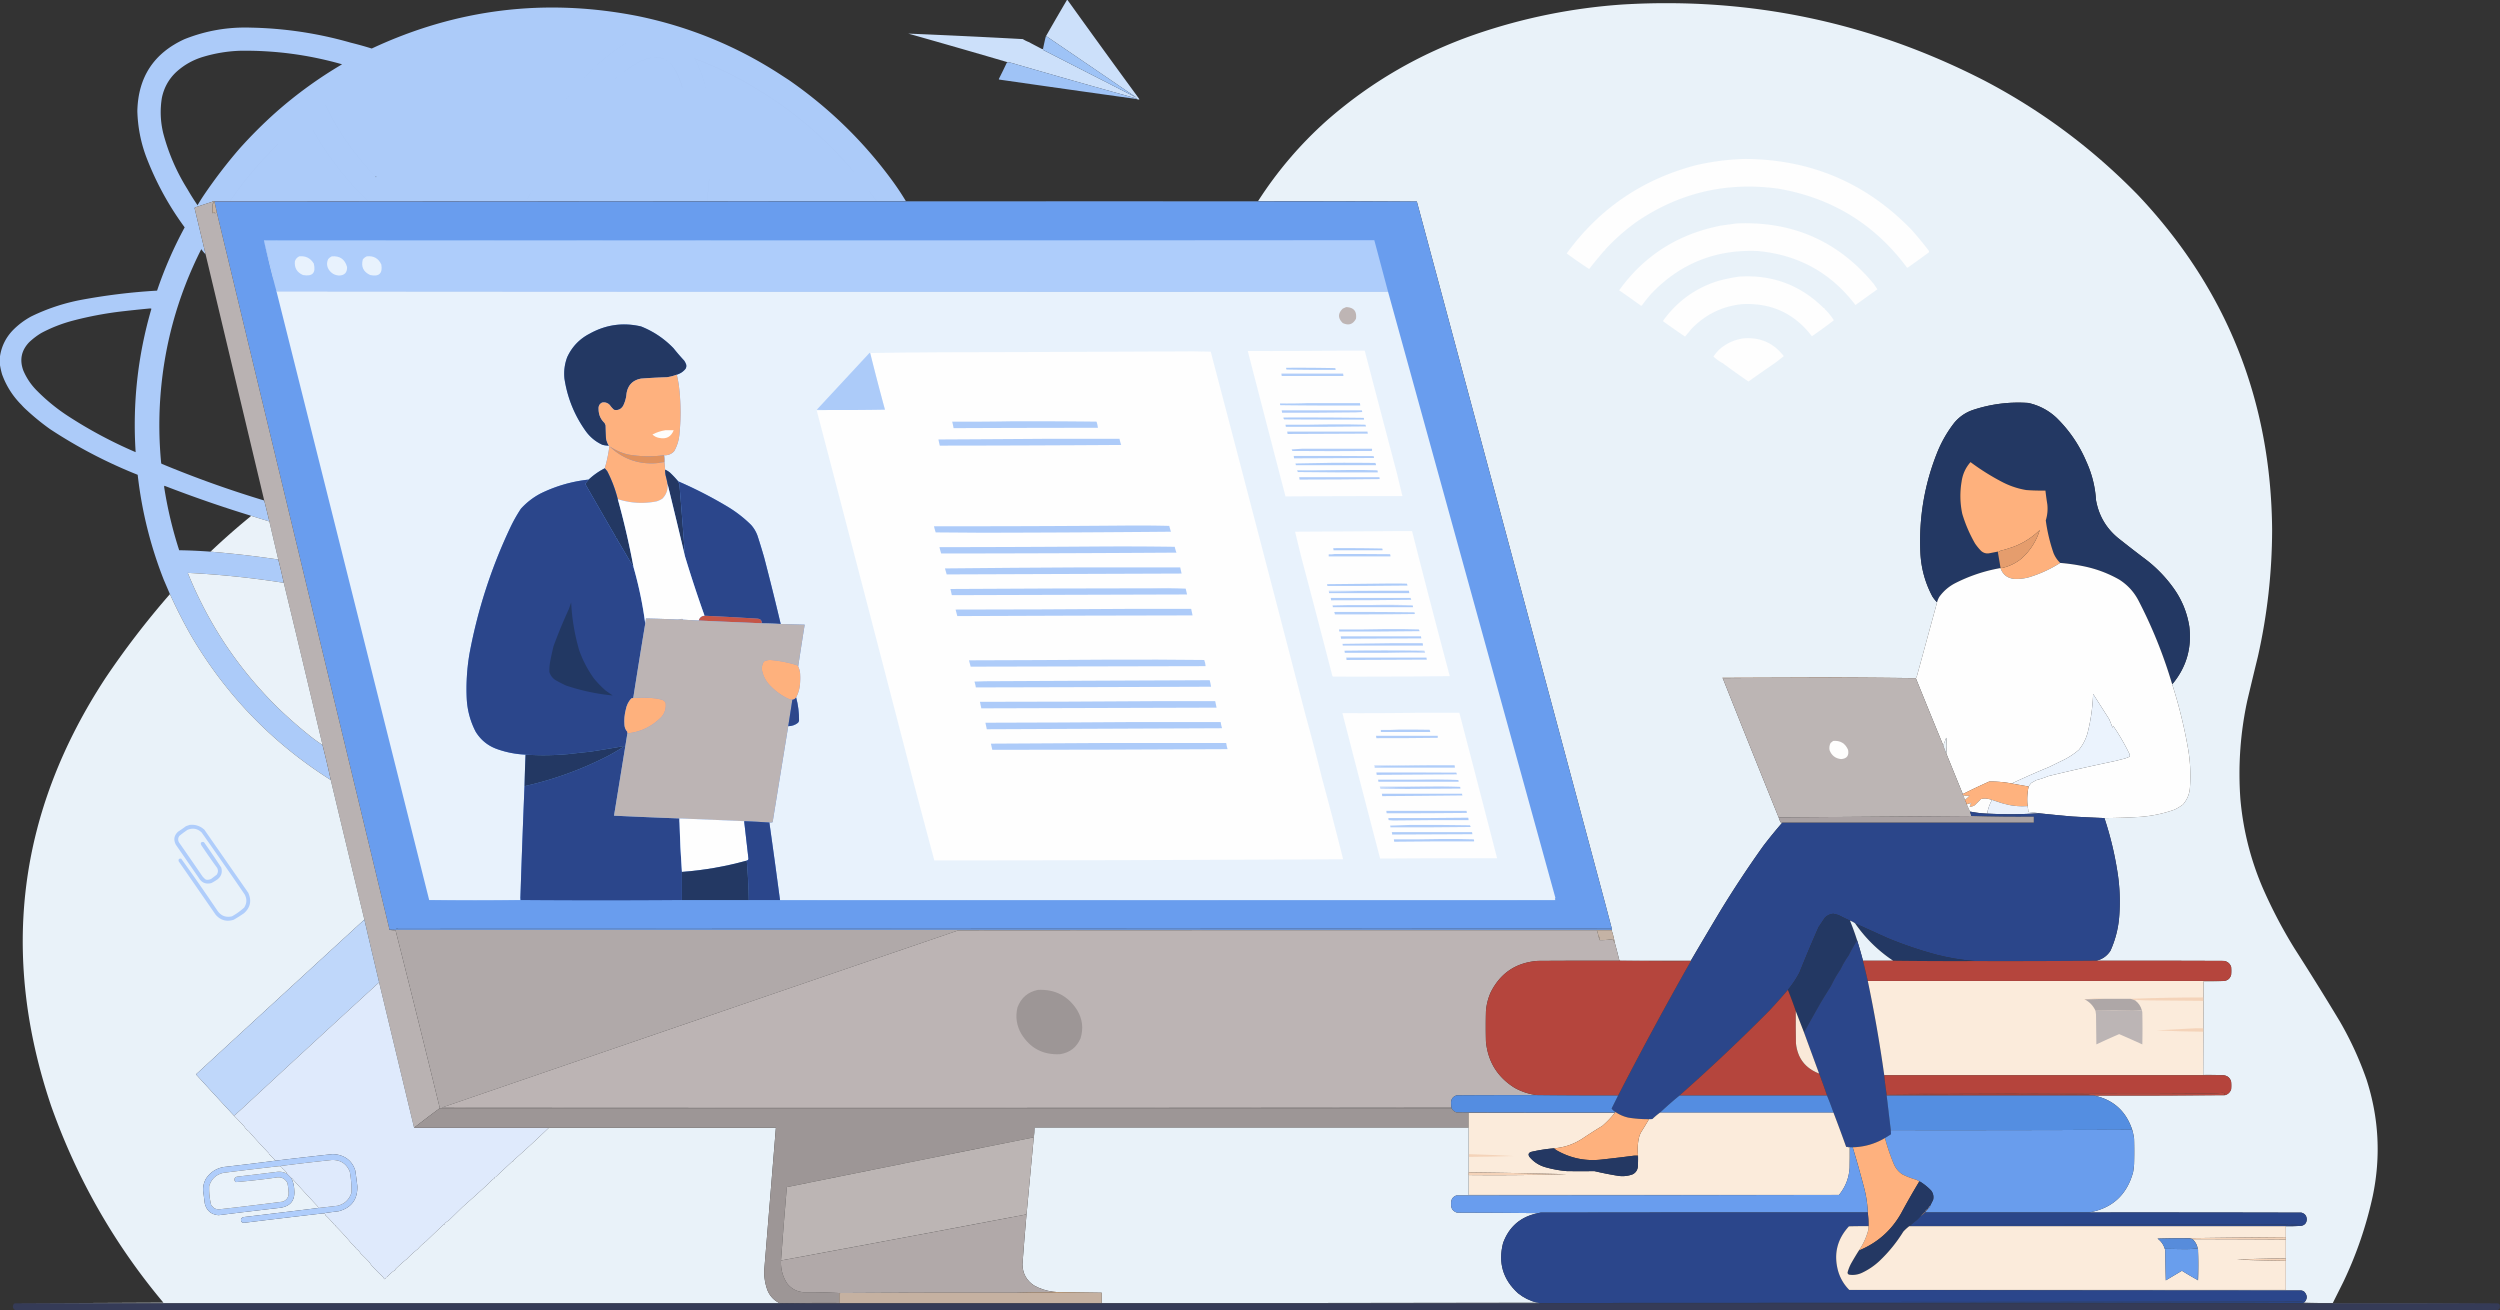 <svg xmlns="http://www.w3.org/2000/svg" width="7290" height="3821" style="shape-rendering:geometricPrecision;text-rendering:geometricPrecision;image-rendering:optimizeQuality;fill-rule:evenodd;clip-rule:evenodd"><rect width="100%" height="100%" fill="#333333" stroke="none"/><path style="opacity:1" fill="#e9f2f9" d="M6802.5 3799.5c-28.17.33-56.17 0-84-1 10.18-10.17 10.52-20.67 1-31.5-2.63-2.15-5.63-3.48-9-4-439.5-.17-878.83-.67-1318-1.5h1273v-186c15.18.33 30.18 0 45-1 10.23-2.08 15.56-8.41 16-19-.49-10.49-5.83-16.99-16-19.5-206.33-.5-412.67-.67-619-.5 67.37-11.86 110.2-50.86 128.5-117 1.47-7.94 2.47-15.94 3-24 .67-24.67.67-49.33 0-74-1.24-8.93-3.08-17.6-5.5-26-18.18-54.84-55.51-88.18-112-100 127.71.33 255.37 0 383-1 8.59-2.75 14.42-8.42 17.5-17 .67-7.33.67-14.67 0-22-2.95-11.06-10.11-17.4-21.5-19-19.83-1-39.83-1.33-60-1 .45-91 .78-182 1-273 20.17.33 40.17 0 60-1 10.72-1.55 17.55-7.55 20.5-18 .67-7.67.67-15.33 0-23-3.42-9.74-10.25-15.58-20.5-17.5-124.33-.5-248.67-.67-373-.5 17.65-4.09 31.49-13.75 41.5-29 15.09-33.38 23.76-68.38 26-105 2.99-42.9.99-85.57-6-128a966.891 966.891 0 0 0-37.5-154c34.7-.17 69.37-1.33 104-3.5 34.36-2.5 67.69-9.5 100-21 8.84-4.17 17.17-9.17 25-15 12.69-14.71 19.52-31.88 20.5-51.5 2.79-39.97.46-79.64-7-119a1397.933 1397.933 0 0 0-45.5-182c.62.11 1.12.44 1.5 1 40.35-48.74 56.68-104.74 49-168-6.71-41.5-22.38-79.16-47-113-21.72-30.05-47.22-56.55-76.5-79.5a3901.262 3901.262 0 0 1-84-65c-35.02-28.86-56.52-65.69-64.5-110.5-2.43-39.07-11.77-76.41-28-112-20.62-48.78-49.79-91.61-87.5-128.5-23.34-21.67-50.68-36.01-82-43-55.7-3.81-110.03 3.19-163 21-20.77 7.43-38.27 19.6-52.5 36.5-19.57 25.13-35.57 52.46-48 82-39.25 96.18-56.25 196.18-51 300 2.5 44.34 14.17 86.01 35 125 4.04 6.1 8.54 11.77 13.5 17l-58.5 214c-.74 2.69-1.91 5.03-3.5 7-93.66-1.33-187.66-2-282-2-94 .33-188 .67-282 1 .12.61.46.94 1 1 53.96 135.57 108.3 270.9 163 406 1.52 4.72 3.35 9.38 5.5 14 1.7.91 3.53 1.24 5.5 1a1400.931 1400.931 0 0 0-55.5 68 3154.523 3154.523 0 0 0-125 189c-29.11 48.56-57.94 97.23-86.5 146h-208c.24-1.29-.1-2.29-1-3-4.02-16.75-8.35-33.41-13-50a236.334 236.334 0 0 0-9-36v-1c.62-.42.96-1.08 1-2-6.17-23.33-12.33-46.67-18.5-70-183.28-684.3-366.78-1368.3-550.5-2052-154.17-1-308.5-1.333-463-1 56.04-87.399 123.04-165.899 201-235.5 127.39-111.574 271.72-195.24 433-251 139.76-48.018 283.43-77.018 431-87 371.32-21.804 722.32 52.196 1053 222 166.65 87.258 315.81 198.424 447.5 333.5 258.13 273.143 388.63 598.81 391.5 977-.31 124.53-14.15 247.53-41.5 369-10.49 42.96-20.82 85.96-31 129-20.34 94.73-27 190.39-20 287 7.88 88.76 29.22 174.1 64 256 26.88 61.76 57.88 121.09 93 178a8818.533 8818.533 0 0 1 133 214c31.38 54.1 57.38 110.77 78 170 35.83 111.35 41.83 224.35 18 339-18.92 87.09-47.59 170.76-86 251-10.2 20.39-20.36 40.72-30.5 61Z"/><path style="opacity:1" fill="#accbf9" d="M2280.5 220.5c6.63 4.32 13.3 8.653 20 13 119.12 82.482 220.95 182.149 305.5 299a782.155 782.155 0 0 1 35.5 54h-86c-35.19-50.309-74.19-97.642-117-142-10.33-11-21-21.667-32-32-56.47-54.815-118.13-102.815-185-144-61.85-39.315-127.18-71.815-196-97.5 18.81 34.925 31.14 72.092 37 111.5 10.57 74.069 12.73 148.402 6.5 223a1589.472 1589.472 0 0 1-7.5 81h-66a1387.637 1387.637 0 0 0 10.5-208 572.566 572.566 0 0 0-16-122c-6.41-24.805-17.07-47.471-32-68-6.22-6.731-13.38-12.064-21.5-16-7.12-3.698-14.79-5.698-23-6-16.12 1.204-31.45 5.371-46 12.5-26.52 13.855-50.86 30.855-73 51a904.516 904.516 0 0 0-84.5 90.5c-65.79 83.67-124.29 172.337-175.5 266h-75a6161.337 6161.337 0 0 1 51-91 2107.896 2107.896 0 0 1 133.5-198c27-34.012 55.84-66.512 86.5-97.5 29.64-28.991 62.14-54.158 97.5-75.5.33.333.67.667 1 1a77.265 77.265 0 0 1 16.5-8.5c-268.26-52.51-523.93-16.511-767 108a1293.201 1293.201 0 0 0-130 80c11.964 25.442 25.297 49.942 40 73.5 30.35 49.116 66.02 94.783 107 137 0 .667.33 1 1 1a1159.005 1159.005 0 0 0 73 70h-97c-62.83-61.314-115.999-129.981-159.5-206a865.445 865.445 0 0 1-18-35 1512.356 1512.356 0 0 0-84.5 75c-3 2.333-5.667 5-8 8-3 2.333-5.667 5-8 8-45.795 46.448-87.129 96.448-124 150h-46c-2.582-.475-4.582.192-6 2a4365.476 4365.476 0 0 0-50 16.5 4.933 4.933 0 0 0-1 2.5 24438.216 24438.216 0 0 1 32 134 90.741 90.741 0 0 1-12.5-15c-69.975 138.572-109.975 285.24-120 440a1146.096 1146.096 0 0 0 3 184c.308.81.808 1.47 1.5 2a3130.016 3130.016 0 0 0 299 107 4091.649 4091.649 0 0 1 15 61 2618.788 2618.788 0 0 1-55-17 3717.045 3717.045 0 0 1-251-87l-1 2.5c9.725 63.06 24.392 124.9 44 185.5 29.709.46 59.376 1.79 89 4a3062.635 3062.635 0 0 1 200 23 2067.273 2067.273 0 0 1 16 68 2651.19 2651.19 0 0 0-280-29c60.786 150.44 149.12 282.27 265 395.5a1360.541 1360.541 0 0 0 99 86 810.993 810.993 0 0 0 29 20.5 2837.31 2837.31 0 0 1 24 102c-170.647-107.81-306.814-248.81-408.5-423a1483.92 1483.92 0 0 1-60.5-119 33547.79 33547.79 0 0 1-18-42c-38.818-98.6-64.151-200.6-76-306-90.182-35.92-175.515-80.42-256-133.5a682.524 682.524 0 0 1-67-54.5c-5.667-5-11-10.33-16-16-25.38-25.41-44.213-55.07-56.5-89-2.894-9.98-5.06-19.98-6.5-30v-19c3.878-30.42 16.378-56.757 37.5-79 16.099-16.461 34.266-30.127 54.5-41 45.18-21.969 92.514-37.803 142-47.5A1764.39 1764.39 0 0 1 458 847.5c21.611-63.853 48.444-125.353 80.5-184.5-46.737-63.506-84.237-132.339-112.5-206.5-15.721-42.443-24.221-86.61-25.5-132.5 2.225-99.195 48.225-169.195 138-210 61.286-24.326 124.953-35.493 191-33.5 99.772 1.823 197.605 16.49 293.5 44a1056.799 1056.799 0 0 1 61 17C1332.35 25.352 1591.19-6.148 1860.5 47c151.54 31.31 291.54 89.143 420 173.5Zm-770 275a6161.337 6161.337 0 0 0-51 91h-290a1159.005 1159.005 0 0 1-73-70c1.05-.578.88-1.244-.5-2-.4.228-.57.562-.5 1-40.98-42.217-76.65-87.884-107-137-14.703-23.558-28.036-48.058-40-73.5a1293.201 1293.201 0 0 1 130-80c243.07-124.511 498.74-160.51 767-108a77.265 77.265 0 0 0-16.5 8.5c-.33-.333-.67-.667-1-1-35.36 21.342-67.86 46.509-97.5 75.5a1194.392 1194.392 0 0 0-86.5 97.5 2107.896 2107.896 0 0 0-133.5 198Zm-706-168a1338.975 1338.975 0 0 0-107 107 1458.673 1458.673 0 0 0-104 136 591.534 591.534 0 0 0-17.5 28 707.179 707.179 0 0 1-29.5-47c-31.713-50.593-55.213-104.926-70.5-163-8.25-34.081-9.583-68.415-4-103 6.165-30.014 20.331-55.347 42.5-76 22.259-20.14 47.926-34.64 77-43.5 35.535-10.743 71.868-16.743 109-18 100.928-1.401 199.928 11.765 297 39.5-68.805 40.468-133.139 87.134-193 140Zm1132-155c8.12 3.936 15.28 9.269 21.5 16 14.93 20.529 25.59 43.195 32 68a572.566 572.566 0 0 1 16 122 1387.637 1387.637 0 0 1-10.5 208h-461c51.21-93.663 109.71-182.33 175.5-266a904.516 904.516 0 0 1 84.5-90.5c22.14-20.145 46.48-37.145 73-51 14.55-7.129 29.88-11.296 46-12.5 8.21.302 15.88 2.302 23 6Zm285 96c66.87 41.185 128.53 89.185 185 144 11 10.333 21.67 21 32 32 42.81 44.358 81.81 91.691 117 142h-494c3.19-26.925 5.69-53.925 7.5-81 6.23-74.598 4.07-148.931-6.5-223-5.86-39.408-18.19-76.575-37-111.5 68.82 25.685 134.15 58.185 196 97.5Zm-1149 318h-402c36.871-53.552 78.205-103.552 124-150 2.333-3 5-5.667 8-8 2.333-3 5-5.667 8-8a1512.356 1512.356 0 0 1 84.5-75 865.445 865.445 0 0 0 18 35c43.501 76.019 96.67 144.686 159.5 206Zm-636 313c1.788-.285 3.455.048 5 1-39.848 136.63-55.181 275.97-46 418-69.345-29.68-135.678-65.18-199-106.5-33.546-22.05-64.379-47.55-92.5-76.5-15.258-16.18-27.258-34.51-36-55-11.36-30.87-5.86-58.2 16.5-82a205.32 205.32 0 0 1 36-27.5c29.234-15.525 59.901-27.525 92-36a1039.567 1039.567 0 0 1 143-27 4183.817 4183.817 0 0 1 81-8.5Z"/><path style="opacity:1" fill="#cce0fa" d="M3111.5-.5h1a36478.72 36478.72 0 0 0 209.5 289c.59.983.26 1.65-1 2-3-.535-5.83-1.202-8.5-2 3.1.087 3.43-.413 1-1.5a30214.329 30214.329 0 0 1-369-105 18.44 18.44 0 0 0-6-.5 29251.808 29251.808 0 0 0-290-83.5c111.36 4.585 222.69 9.918 334 16a101.22 101.22 0 0 0 17 8.5 7761.403 7761.403 0 0 0 40 21c.68-.363 1.35-.696 2-1-.17 1.322.16 2.489 1 3.5 90.81 46.405 181.48 92.738 272 139-87.83-59.833-175.67-119.667-263.5-179.5-.38.556-.88.889-1.5 1 20.4-35.803 41.07-71.47 62-107Z"/><path style="opacity:1" fill="#9ec3f6" d="M3041.5 142.5a701.149 701.149 0 0 1 8-36c.62-.111 1.12-.444 1.5-1 87.83 59.833 175.67 119.667 263.5 179.5-90.52-46.262-181.19-92.595-272-139-.84-1.011-1.17-2.178-1-3.5Z"/><path style="opacity:.059" fill="#f9fdf1" d="M2999.5 121.5c1.33.667 1.33.667 0 0Z"/><path style="opacity:.031" fill="#fefdf3" d="M1028.5 123.5c1.33.667 1.33.667 0 0Z"/><path style="opacity:.031" fill="#fafcf3" d="M512.5 124.5c1.333.667 1.333.667 0 0Z"/><path style="opacity:1" fill="#9fc3f6" d="M2938.5 181.5a18.44 18.44 0 0 1 6 .5 30214.329 30214.329 0 0 0 369 105c2.43 1.087 2.1 1.587-1 1.5a82048.414 82048.414 0 0 1-399-56.5 3.627 3.627 0 0 1-1-1.5 1567.74 1567.74 0 0 0 22.5-46c.76-1.563 1.93-2.563 3.5-3Z"/><path style="opacity:.031" fill="#fbfff3" d="M2263.5 207.5c1.33.667 1.33.667 0 0Z"/><path style="opacity:.031" fill="#fcfff2" d="M425.5 209.5c1.333.667 1.333.667 0 0Z"/><path style="opacity:.031" fill="#fdfef3" d="M2280.5 219.5c1.33.667 1.33.667 0 0Z"/><path style="opacity:.031" fill="#f9fdf3" d="M2300.5 232.5c1.33.667 1.33.667 0 0Z"/><path style="opacity:.031" fill="#fbfff3" d="M2307.5 235.5c1.33.667 1.33.667 0 0Z"/><path style="opacity:.031" fill="#fcfdf2" d="M3280.5 285.5c1.33.667 1.33.667 0 0Z"/><path style="opacity:.031" fill="#fefef3" d="M2463.5 364.5c1.33.667 1.33.667 0 0Z"/><path style="opacity:1" fill="#fefefe" d="M5088.5 463.5c191.84 1.102 353.84 70.102 486 207a1091.173 1091.173 0 0 1 49.5 60c1.11 1.897 1.28 3.73.5 5.5a3131.637 3131.637 0 0 1-61 44c-1 .667-2 .667-3 0-94.21-126.753-219.55-203.419-376-230-149.75-20.266-286.75 11.734-411 96-33.62 23.951-64.45 51.118-92.5 81.5a4.949 4.949 0 0 0-.5 3c-1.18-.219-2.18.114-3 1-15 17.367-29.5 35.033-43.5 53a1431.362 1431.362 0 0 1-65.5-45.5c94.59-130.191 219.92-215.857 376-257 47.48-11.101 95.48-17.268 144-18.5Z"/><path style="opacity:1" fill="#8b9ec9" d="M624.5 586.5h3044c154.5-.333 308.83 0 463 1-1168.83-.333-2337.5 0-3506 1-.838-.342-1.172-1.008-1-2Z"/><path style="opacity:1" fill="#699dee" d="M4131.5 587.5c183.72 683.7 367.22 1367.7 550.5 2052 6.17 23.33 12.33 46.67 18.5 70-.04.92-.38 1.58-1 2h-2v-4c-1179.37.43-2358.7.76-3538 1l-2-2c-1.01.44-1.01 1.1 0 2-7.61.93-14.95 1.26-22 1a4785986.753 4785986.753 0 0 1-503-2089l-7-32c1168.5-1 2337.17-1.333 3506-1Z"/><path style="opacity:1" fill="#b9b2b2" d="M632.5 620.5a4785986.753 4785986.753 0 0 0 503 2089v2c5.82.83 11.82 1.33 18 1.5a66160.12 66160.12 0 0 1 129 518.5 3172.41 3172.41 0 0 0-75 57c-33.99-141.3-67.99-282.64-102-424-14.49-60.97-28.83-121.97-43-183-32.84-135.7-65.508-271.36-98-407a2837.31 2837.31 0 0 0-24-102 69274.253 69274.253 0 0 0-113-473 2067.273 2067.273 0 0 0-16-68c-8.831-36.99-17.498-73.99-26-111a4091.649 4091.649 0 0 0-15-61c-57.078-239.63-114.078-478.963-171-718a24438.216 24438.216 0 0 0-32-134 4.933 4.933 0 0 1 1-2.5 4365.476 4365.476 0 0 1 50-16.5c2.051-1.538 3.718-1.204 5 1-1.141.925-1.141 1.759 0 2.5-1.561.318-2.728 1.151-3.5 2.5-.5 8.994-.666 17.994-.5 27 2.411.363 3.911-.637 4.5-3l3 4c1.444-1.655 3.278-2.322 5.5-2Z"/><path style="opacity:1" fill="#c6b2a1" d="M624.5 586.5c-.172.992.162 1.658 1 2l7 32c-2.222-.322-4.056.345-5.5 2l-3-4c-.589 2.363-2.089 3.363-4.5 3-.166-9.006 0-18.006.5-27 .772-1.349 1.939-2.182 3.5-2.5-1.141-.741-1.141-1.575 0-2.5-1.282-2.204-2.949-2.538-5-1 1.418-1.808 3.418-2.475 6-2Z"/><path style="opacity:1" fill="#fefefe" d="M5064.5 651.5c163.13-6.813 296.13 51.854 399 176 3.67 5.333 7.33 10.667 11 16-21.29 15.32-42.62 30.653-64 46-71.34-94.03-166.34-146.53-285-157.5-121.69-5.194-224.52 35.64-308.5 122.5a376.546 376.546 0 0 0-29 36c-1.05 1.017-2.22 1.184-3.5.5a4124.614 4124.614 0 0 0-63-44.5c67.32-93.667 156.98-154.5 269-182.5l26-6c16.15-2.11 32.15-4.277 48-6.5Z"/><path style="opacity:1" fill="#aecdfb" d="M774.5 700.5c.111.617.444 1.117 1 1.5l1612.5.5 1612.5-.5c-1074.83-.167-2149.5-.667-3224-1.5h3231c13.33 49.991 26.66 99.991 40 150-1080 .333-2160 0-3240-1-.368-1.987-1.034-2.987-2-3a810.784 810.784 0 0 1-8-30c.624-.417.957-1.084 1-2a4333.97 4333.97 0 0 0-28-109 6.846 6.846 0 0 0-1-4c1.545-.952 3.212-1.285 5-1Z"/><path style="opacity:1" fill="#accef9" d="M774.5 700.5h2c1074.5.833 2149.17 1.333 3224 1.5l-1612.5.5-1612.5-.5c-.556-.383-.889-.883-1-1.5Z"/><path style="opacity:1" fill="#e8f2fd" d="M1069.5 747.5c19.99-2.181 34.15 5.819 42.5 24 4.14 25.852-6.69 36.019-32.5 30.5-20.01-9.176-27.17-24.343-21.5-45.5 3.18-4.038 7.02-7.038 11.5-9ZM967.5 747.5c23.391-1.892 38.22 8.442 44.5 31 .65 16.016-7.02 24.35-23 25-12.777-.723-22.777-6.389-30-17-6.277-10.029-6.943-20.362-2-31 2.94-3.537 6.44-6.203 10.5-8ZM872.5 747.5c18.627-1.936 32.793 5.064 42.5 21 6.713 27.288-3.787 38.455-31.5 33.5-17.801-7.773-25.634-21.273-23.5-40.5 2.268-6.431 6.434-11.097 12.5-14Z"/><path style="opacity:1" fill="#d5e6fb" d="M770.5 705.5a4333.97 4333.97 0 0 1 28 109c-.043.916-.376 1.583-1 2a4442.121 4442.121 0 0 1-27-111Z"/><path style="opacity:1" fill="#fefefe" d="M5072.5 806.5c95.78-5.814 177.45 24.686 245 91.5.95.483 1.95.649 3 .5a4.949 4.949 0 0 0 .5 3 154.897 154.897 0 0 1 26.5 32.5 1474.257 1474.257 0 0 1-64 46.5c-51.29-67.207-119.62-98.374-205-93.5-58.26 6.548-107.43 31.048-147.5 73.5a536.01 536.01 0 0 1-17.5 21 2996.798 2996.798 0 0 1-63-44c-.33-.667-.67-1.333-1-2 40.01-55.835 92.67-94.335 158-115.5 21.49-6.021 43.16-10.521 65-13.5Z"/><path style="opacity:1" fill="#e8f2fc" d="M4047.5 850.5c162.72 589.02 325.39 1178.19 488 1767.5-1.22 2.17-1.22 4.34 0 6.5h-2261c-9.96-75.41-20.3-150.74-31-226 3.28.28 6.44-.05 9.5-1 15.12-93.36 30.29-186.7 45.5-280 10.73-.08 20.23-3.41 28.5-10 1.44-1.77 2.44-3.77 3-6 .28-23.16-2.55-45.83-8.5-68 6.93-13.06 10.77-27.06 11.5-42 .67-9.67.67-19.33 0-29a57.891 57.891 0 0 0-5.5-19c6.12-40.7 12.45-81.36 19-122-23.34-.61-46.67-1.28-70-2a8332.806 8332.806 0 0 0-48.5-195 2116.36 2116.36 0 0 0-19-62c-4.28-11.93-10.61-22.6-19-32-20.5-20.17-43-37.67-67.5-52.5a1238.246 1238.246 0 0 0-145-74.5 284.94 284.94 0 0 0-24-25.5c-4.31-3.48-8.97-6.32-14-8.5-.67-7.33-1.33-14.67-2-22 .29-6.76-.04-13.42-1-20 11.79.58 21.62-3.42 29.5-12 8.19-14.58 13.19-30.25 15-47 4.57-43.99 4.57-87.99 0-132a335.261 335.261 0 0 0-7.5-44c10.32-3.07 18.82-8.73 25.5-17 2.16-3.76 2.82-7.76 2-12a50.286 50.286 0 0 0-6-12 625.737 625.737 0 0 1-31-36c-26.95-27.948-58.45-49.115-94.5-63.5-52.63-12.336-102.63-5.336-150 21-29.67 15.334-51.5 38.17-65.5 68.5-7.62 20.34-10.29 41.34-8 63 8.7 56.47 29.7 107.8 63 154 12.59 16.94 28.43 29.77 47.5 38.5a72.204 72.204 0 0 0 19 2.5c.66 1.63.99 3.47 1 5.5a400.76 400.76 0 0 1-13 60.5c-17.24 8.79-32.91 19.79-47 33-49.12 5.32-95.78 18.82-140 40.5-21.79 11.45-40.95 26.29-57.5 44.5-11.6 17.52-21.93 35.86-31 55-55.51 117.54-95.18 240.2-119 368a612.067 612.067 0 0 0-8 131c1.82 33.97 10.49 65.97 26 96 15.24 24.9 36.74 42.07 64.5 51.5 26.21 9.13 53.21 14.3 81 15.5-1.26 30.66-2.26 61.32-3 92-4.52 108.65-8.52 217.31-12 326-.96 1.76-1.29 3.76-1 6h-265a4291740.504 4291740.504 0 0 1-446-1778c.966.013 1.632 1.013 2 3 1080 1 2160 1.333 3240 1Z"/><path style="opacity:1" fill="#beb5b4" d="M3925.5 895.5c22.01.84 31.51 12.174 28.5 34-8.78 16.372-21.62 20.539-38.5 12.5-14.58-13.999-14.58-27.999 0-42a236.3 236.3 0 0 1 10-4.5Z"/><path style="opacity:.031" fill="#fbfcf3" d="M91.5 922.5c-.667-1.333-.667-1.333 0 0Z"/><path style="opacity:1" fill="#233863" d="M1973.5 1092.5c-9.35 3.59-19.02 6.09-29 7.5-25.04.78-50.04 2.12-75 4-24.34 4.49-38.51 18.99-42.5 43.5-1 12.69-4.33 24.69-10 36-6.35 10.11-15.19 13.95-26.5 11.5-4.5-4-8.5-8.5-12-13.5-6.23-6.8-13.9-9.3-23-7.5-7.35 3.86-10.68 10.03-10 18.5-.07 16.32 5.76 29.99 17.5 41 1 2.33 2 4.67 3 7 .33 12 .67 24 1 36 1.18 8.37 4.01 16.03 8.5 23-6.44.01-12.77-.82-19-2.5-19.07-8.73-34.91-21.56-47.5-38.5-33.3-46.2-54.3-97.53-63-154-2.29-21.66.38-42.66 8-63 14-30.33 35.83-53.166 65.5-68.5 47.37-26.336 97.37-33.336 150-21 36.05 14.385 67.55 35.552 94.5 63.5a625.737 625.737 0 0 0 31 36c2.53 3.72 4.53 7.72 6 12 .82 4.24.16 8.24-2 12-6.68 8.27-15.18 13.93-25.5 17Z"/><path style="opacity:1" fill="#fefefe" d="M5085.5 986.5c48.16-3.242 86.83 14.09 116 52-8.17 6.66-16.5 13.16-25 19.5a6773.245 6773.245 0 0 0-78 54.5c-25.3-17.33-50.3-35.16-75-53.5a111.598 111.598 0 0 1-27-19.5c5.13-7.3 10.8-14.13 17-20.5 20.76-18.02 44.76-28.856 72-32.5ZM3912.5 1022.5h67c31.39 120.01 62.89 240.01 94.5 360 5.06 21.37 10.23 42.7 15.5 64-113.67-.02-227.33.31-341 1-36.81-141.14-73.48-282.47-110-424 91.5.33 182.83 0 274-1ZM2416.5 1195.5c54.67.33 109.34 0 164-1a7459.97 7459.97 0 0 1-43-165c94.83-1.54 189.83-2.37 285-2.5 219.17-.46 438.34-1.3 657.5-2.5 16.83.33 33.67.67 50.5 1 92.7 352.93 184.87 706.26 276.5 1060a6196.39 6196.39 0 0 1 48 184c21.35 78.39 41.85 157.06 61.5 236-397.33 2.17-794.66 3.33-1192 3.5-22.37-83.44-44.53-166.94-66.5-250.5-91.83-353.99-184-707.99-276.5-1062 11.85.33 23.51-.01 35-1Z"/><path style="opacity:1" fill="#accbf9" d="M2537.5 1029.5a7459.97 7459.97 0 0 0 43 165c-54.66 1-109.33 1.33-164 1-11.67.17-23.34 0-35-.5 51.47-55.47 102.97-110.97 154.5-166.5.38.56.88.89 1.5 1Z"/><path style="opacity:1" fill="#accbf8" d="M3750.5 1072.5c47.67-.33 95.34 0 143 1a9.127 9.127 0 0 1 1 5c-47.67.33-95.34 0-143-1a9.127 9.127 0 0 1-1-5Z"/><path style="opacity:1" fill="#b2cef9" d="M3736.5 1089.5h180c.49 2.31.83 4.64 1 7h-180c-.17-2.36-.51-4.69-1-7Z"/><path style="opacity:1" fill="#feb17e" d="M1973.5 1092.5c3.47 14.46 5.97 29.12 7.5 44 4.57 44.01 4.57 88.01 0 132-1.81 16.75-6.81 32.42-15 47-7.88 8.58-17.71 12.58-29.5 12-35.82 4.72-71.48 3.89-107-2.5-19.12-5.08-36.45-12.91-52-23.5 39.85 38.12 87.51 54.28 143 48.5a74.68 74.68 0 0 1 17-2.5c.67 7.33 1.33 14.67 2 22-.13 5.72.37 11.39 1.5 17 2.15 7.94 3.98 15.94 5.5 24 1.79 16.96-3.21 31.46-15 43.5a65.957 65.957 0 0 1-17 8c-38.28 7.55-75.95 5.38-113-6.5a383.03 383.03 0 0 0-30.5-81 95.629 95.629 0 0 0-7.5-9 400.76 400.76 0 0 0 13-60.5c-.01-2.03-.34-3.87-1-5.5-4.49-6.97-7.32-14.63-8.5-23-.33-12-.67-24-1-36-1-2.33-2-4.67-3-7-11.74-11.01-17.57-24.68-17.5-41-.68-8.47 2.65-14.64 10-18.5 9.1-1.8 16.77.7 23 7.5 3.5 5 7.5 9.5 12 13.5 11.31 2.45 20.15-1.39 26.5-11.5 5.67-11.31 9-23.31 10-36 3.99-24.51 18.16-39.01 42.5-43.5 24.96-1.88 49.96-3.22 75-4 9.98-1.41 19.65-3.91 29-7.5Z"/><path style="opacity:1" fill="#233863" d="M6333.5 1993.5c-24.63-83.06-56.79-163.06-96.5-240-13.32-26.48-32.49-47.65-57.5-63.5-31.34-17.78-64.67-30.45-100-38a567.798 567.798 0 0 0-72-10.5c-8.47-8.26-14.97-17.92-19.5-29a497.041 497.041 0 0 1-22.5-95c4.74-15.31 6.24-30.97 4.5-47a829.97 829.97 0 0 1-5.5-40c-18.69.34-37.36-.16-56-1.5-24.95-4.21-48.62-12.21-71-24a681.625 681.625 0 0 1-91.5-57.5c-14.31 16.29-22.98 35.29-26 57-5.27 31.49-4.6 62.83 2 94 9.05 30.1 21.39 58.77 37 86 5.41 8.08 11.58 15.58 18.5 22.5 7.28 6.08 15.62 8.08 25 6 7.69-1.5 15.35-3 23-4.5 2.67 15.67 5.33 31.33 8 47v1c-46.58 8.14-90.92 22.97-133 44.5-18.27 9.61-33.44 22.77-45.5 39.5-3.02 5.04-5.19 10.37-6.5 16-4.96-5.23-9.46-10.9-13.5-17-20.83-38.99-32.5-80.66-35-125-5.25-103.82 11.75-203.82 51-300 12.43-29.54 28.43-56.87 48-82 14.23-16.9 31.73-29.07 52.5-36.5 52.97-17.81 107.3-24.81 163-21 31.32 6.99 58.66 21.33 82 43 37.71 36.89 66.88 79.72 87.5 128.5 16.23 35.59 25.57 72.93 28 112 7.98 44.81 29.48 81.64 64.5 110.5 27.71 22.05 55.71 43.72 84 65 29.28 22.95 54.78 49.45 76.5 79.5 24.62 33.84 40.29 71.5 47 113 7.68 63.26-8.65 119.26-49 168-.38-.56-.88-.89-1.5-1Z"/><path style="opacity:1" fill="#afcdf9" d="M3813.5 1175.5h152c.49 2.31.83 4.64 1 7-77.67.33-155.34 0-233-1a9.127 9.127 0 0 1-1-5c27.17.33 54.17 0 81-1Z"/><path style="opacity:.031" fill="#fefcf2" d="M62.5 1180.5c-.667.67-.667.67 0 0Z"/><path style="opacity:.031" fill="#fefaf2" d="M78.5 1196.5c-.667.67-.667.67 0 0Z"/><path style="opacity:1" fill="#b1cdf9" d="M3737.5 1196.5h234c-.14 1.76.19 3.43 1 5-6.67.33-13.33.67-20 1-71.33.93-142.66 1.26-214 1-.17-2.36-.51-4.69-1-7Z"/><path style="opacity:1" fill="#accbf9" d="M3742.5 1217.5c78-.33 156 0 234 1a9.127 9.127 0 0 1 1 5c-77.67.17-155.33 0-233-.5-1.36-1.58-2.03-3.42-2-5.5Z"/><path style="opacity:1" fill="#aeccf9" d="M2946.5 1228.5c83.67-.33 167.34 0 251 1a87.68 87.68 0 0 1 4 18c-140.33.03-280.67.36-421 1-.92-6.42-2.25-12.76-4-19 56.84.33 113.5 0 170-1Z"/><path style="opacity:1" fill="#adccf9" d="M3880.5 1237.5c33.67-.33 67.34 0 101 1 .67 1.67 1.33 3.33 2 5-78 1-156 1.33-234 1-.33-2-.67-4-1-6 44.17.33 88.17 0 132-1Z"/><path style="opacity:1" fill="#fefdfb" d="M1940.5 1254.5h24c-7.42 19.22-21.42 26.72-42 22.5-7.81-1.24-14.47-4.57-20-10 12.06-6.3 24.73-10.47 38-12.5Z"/><path style="opacity:1" fill="#afccf8" d="M3753.5 1258.5h234c.33 2 .67 4 1 6-78 .24-156 .57-234 1-.17-2.36-.51-4.69-1-7Z"/><path style="opacity:1" fill="#adcbf9" d="M3058.5 1279.5h206a111.76 111.76 0 0 0 5 18c-176.33 1.19-352.66 1.86-529 2-1.54-5.95-2.87-11.95-4-18 107.5-.54 214.83-1.21 322-2Z"/><path style="opacity:1" fill="#b1cdf9" d="M3797.5 1308.5h203c.83 2.25.83 4.42 0 6.5-77.33.67-154.67.67-232 0-.76-1.44-1.43-2.94-2-4.5 10.49-.67 20.83-1.33 31-2Z"/><path style="opacity:.059" fill="#fafdf1" d="M256.5 1320.5c1.333.67 1.333.67 0 0Z"/><path style="opacity:1" fill="#e0925e" d="M1936.5 1327.5c.96 6.58 1.29 13.24 1 20a74.68 74.68 0 0 0-17 2.5c-55.49 5.78-103.15-10.38-143-48.5 15.55 10.59 32.88 18.42 52 23.5 35.52 6.39 71.18 7.22 107 2.5Z"/><path style="opacity:1" fill="#b0cdf9" d="M3772.5 1329.5c77.67-.17 155.33 0 233 .5.91 1.7 1.24 3.53 1 5.5-77.67.59-155.33.92-233 1-.49-2.31-.83-4.64-1-7Z"/><path style="opacity:1" fill="#feb17d" d="M6007.5 1641.5c-28.04 17.85-58.04 31.68-90 41.5-14.72 4.22-29.72 5.88-45 5-19.68-2.48-32.68-12.98-39-31.5v-1c1.19.18 2.36.51 3.5 1 21.94-4.89 41.44-14.39 58.5-28.5 25.03-22.82 42.53-50.32 52.5-82.5-21.72 21.35-46.88 37.52-75.5 48.5a473.246 473.246 0 0 1-40.5 12.5c-1.67 1.01-3.01 2.34-4 4-.42-1.26-1.25-1.92-2.5-2-7.65 1.5-15.31 3-23 4.5-9.38 2.08-17.72.08-25-6a148.975 148.975 0 0 1-18.5-22.5 409.385 409.385 0 0 1-37-86c-6.6-31.17-7.27-62.51-2-94 3.02-21.71 11.69-40.71 26-57a681.625 681.625 0 0 0 91.5 57.5c22.38 11.79 46.05 19.79 71 24 18.64 1.34 37.31 1.84 56 1.5a829.97 829.97 0 0 0 5.5 40c1.74 16.03.24 31.69-4.5 47 4.39 32.44 11.89 64.1 22.5 95 4.53 11.08 11.03 20.74 19.5 29Z"/><path style="opacity:1" fill="#aeccf9" d="M3888.5 1349.5c40.67-.17 81.33 0 122 .5a14.75 14.75 0 0 1 2 6.5h-234c.14-1.76-.19-3.43-1-5 37.16-.67 74.16-1.33 111-2Z"/><path style="opacity:1" fill="#c9ddf9" d="M3932.5 1370.5c-49.84.33-99.51 1.33-149 3-.9-.71-1.24-1.71-1-3h150Z"/><path style="opacity:1" fill="#afcdf9" d="M3932.5 1370.5c28.01-.33 56.01 0 84 1 .85 1.91 1.18 3.91 1 6-77.67.33-155.34 0-233-1-.63-.92-.96-1.92-1-3 49.49-1.67 99.16-2.67 149-3Z"/><path style="opacity:1" fill="#233863" d="M1763.5 1365.5c2.67 2.83 5.17 5.83 7.5 9a383.03 383.03 0 0 1 30.5 81 2343.292 2343.292 0 0 1 46 199 4147.65 4147.65 0 0 0-46.5-79 8.765 8.765 0 0 1-1.5-5h-3c.16-1.37-.01-2.71-.5-4-29.91-51.64-59.74-103.47-89.5-155.5 3.17-4.33 6.5-8.5 10-12.5 14.09-13.21 29.76-24.21 47-33Z"/><path style="opacity:1" fill="#243863" d="M1939.5 1369.5c5.03 2.18 9.69 5.02 14 8.5 8.6 8.09 16.6 16.59 24 25.5.45 2.64 1.62 4.97 3.5 7 6 70.64 11.5 141.31 16.5 212-16.68-70.71-33.68-141.38-51-212-1.52-8.06-3.35-16.06-5.5-24a76.995 76.995 0 0 1-1.5-17Z"/><path style="opacity:1" fill="#afccf9" d="M3788.5 1391.5h234c-.24 1.97.09 3.8 1 5.5-78 .94-156 1.44-234 1.5-.17-2.36-.51-4.69-1-7Z"/><path style="opacity:1" fill="#2b468b" d="M1716.5 1398.5c-3.5 4-6.83 8.17-10 12.5 29.76 52.03 59.59 103.86 89.5 155.5.49 1.29.66 2.63.5 4h3c-.01 1.81.49 3.48 1.5 5a4147.65 4147.65 0 0 1 46.5 79c15.43 53.93 26.76 108.6 34 164a24429.92 24429.92 0 0 0-35 217c-2.15-.13-4.15.37-6 1.5-8.01 9.01-13.18 19.51-15.5 31.5-3.96 15.11-5.3 30.45-4 46 .54 7.29 3.2 13.62 8 19 .49 1.63.66 3.3.5 5-13 79.99-26 159.99-39 240 63.32 3 126.65 5.67 190 8-.32 4.53.02 8.87 1 13 1.21 47.88 3.54 95.55 7 143v82c-156.83 1.23-313.83 1.23-471 0v-6c3.48-108.69 7.48-217.35 12-326 84.46-18.98 165.12-48.15 242-87.5a646.153 646.153 0 0 0 51-30 4075.53 4075.53 0 0 1-102 17c-21.35 2.2-42.68 4.53-64 7a771.043 771.043 0 0 1-124 1.5c-27.79-1.2-54.79-6.37-81-15.5-27.76-9.43-49.26-26.6-64.5-51.5-15.51-30.03-24.18-62.03-26-96-2.03-43.96.64-87.62 8-131 23.82-127.8 63.49-250.46 119-368 9.07-19.14 19.4-37.48 31-55 16.55-18.21 35.71-33.05 57.5-44.5 44.22-21.68 90.88-35.18 140-40.5ZM1977.5 1403.5c50.03 21.68 98.36 46.51 145 74.5 24.5 14.83 47 32.33 67.5 52.5 8.39 9.4 14.72 20.07 19 32 6.64 20.53 12.97 41.2 19 62a8332.806 8332.806 0 0 1 48.5 195c-18.31-1.13-36.65-1.8-55-2 .15-8.02-3.85-12.52-12-13.5-51.64-3.28-103.31-6.11-155-8.5a3753.232 3753.232 0 0 1-57-173c-5-70.69-10.5-141.36-16.5-212-1.88-2.03-3.05-4.36-3.5-7Z"/><path style="opacity:1" fill="#fefefe" d="M1946.5 1410.5c17.32 70.62 34.32 141.29 51 212a3753.232 3753.232 0 0 0 57 173c-8.69 1.02-14.35 5.69-17 14-15.32-.83-30.66-1.67-46-2.5l-2.5-2.5c-4.58 1.3-9.42 1.97-14.5 2-30.32-1.43-60.65-2.43-91-3-.41 5.04-1.07 10.04-2 15-7.24-55.4-18.57-110.07-34-164a2343.292 2343.292 0 0 0-46-199c37.05 11.88 74.72 14.05 113 6.5a65.957 65.957 0 0 0 17-8c11.79-12.04 16.79-26.54 15-43.5Z"/><path style="opacity:.999" fill="#eaf2f9" d="M730.5 1503.5a2618.788 2618.788 0 0 0 55 17c8.502 37.01 17.169 74.01 26 111a3062.635 3062.635 0 0 0-200-23 4.949 4.949 0 0 0 3-.5 2097.651 2097.651 0 0 1 116-102c1.098-.77 1.098-1.6 0-2.5Z"/><path style="opacity:1" fill="#adcbf9" d="M3288.5 1532.5c40.34-.33 80.67 0 121 1 1.51 5.71 3.18 11.38 5 17-183.33 1.65-366.66 2.65-550 3-45.33-.33-90.67-.67-136-1a179.14 179.14 0 0 1-5-18c188.5.3 376.84-.37 565-2Z"/><path style="opacity:1" fill="#fefefe" d="M4088.5 1548.5h29c35.89 141.32 72.56 282.32 110 423-113.33 1.33-226.66 1.83-340 1.5-1.17-.5-2-1.33-2.5-2.5a45736.508 45736.508 0 0 0-90-344c-6.27-25.31-12.44-50.64-18.5-76 104.16-.57 208.16-1.24 312-2Z"/><path style="opacity:1" fill="#e59d6d" d="M5833.5 1655.5c-2.67-15.67-5.33-31.33-8-47 1.25.08 2.08.74 2.5 2 .99-1.66 2.33-2.99 4-4 13.67-3.56 27.17-7.72 40.5-12.5 28.62-10.98 53.78-27.15 75.5-48.5-9.97 32.18-27.47 59.68-52.5 82.5-17.06 14.11-36.56 23.61-58.5 28.5-1.14-.49-2.31-.82-3.5-1Z"/><path style="opacity:1" fill="#adcbf9" d="M3220.5 1593.5c68.34-.33 136.67 0 205 1a134.06 134.06 0 0 0 5 17c-228.67 1.49-457.33 2.32-686 2.5a194 194 0 0 1-5-18.5c160.5-.15 320.83-.81 481-2Z"/><path style="opacity:1" fill="#accbf9" d="M3887.5 1598.5c47.67-.33 95.34 0 143 1a9.127 9.127 0 0 1 1 5h-143c-.02-2.06-.35-4.06-1-6Z"/><path style="opacity:1" fill="#b0cdf9" d="M3891.5 1615.5c54-.17 108 0 162 .5.92 2.04 1.26 4.21 1 6.5h-180v-6c5.86.32 11.52-.01 17-1Z"/><path style="opacity:1" fill="#fefefe" d="M6007.5 1641.5c24.22 1.96 48.22 5.46 72 10.5 35.33 7.55 68.66 20.22 100 38 25.01 15.85 44.18 37.02 57.5 63.5 39.71 76.94 71.87 156.94 96.5 240a1397.933 1397.933 0 0 1 45.5 182c7.46 39.36 9.79 79.03 7 119-.98 19.62-7.81 36.79-20.5 51.5a146.181 146.181 0 0 1-25 15c-32.31 11.5-65.64 18.5-100 21-34.63 2.17-69.3 3.33-104 3.5a6799.66 6799.66 0 0 1-93-4.5c-32.7-2.89-65.37-6.05-98-9.5a391.502 391.502 0 0 0-31-4c-.15-5.73-.81-11.4-2-17-2.15-19.23-1.15-38.23 3-57 2.28-3.7 4.95-7.2 8-10.5 4.67-2.67 9.33-5.33 14-8a286.71 286.71 0 0 0 36-12c63.06-15.35 126.4-29.68 190-43 10.69-2.68 21.36-5.34 32-8 4.82-1.53 9.49-3.37 14-5.5 1.15-2.26 1.31-4.6.5-7-14.01-28.96-30.01-56.63-48-83a20.69 20.69 0 0 0-2 6c-2.75-8.85-6.09-17.52-10-26-15.47-24.24-30.97-48.58-46.5-73-1.27 38.97-6.77 77.31-16.5 115-5.13 17.77-13.46 33.77-25 48a224.56 224.56 0 0 1-42.5 28.5c-14.29 6.93-28.63 13.93-43 21a2652.69 2652.69 0 0 0-109 48c1.24.23 2.24.73 3 1.5-23.1-4.7-46.44-6.86-70-6.5a2038.072 2038.072 0 0 0-77 36.5c-16-39.33-32-78.67-48-118 1.16-14.83 1.33-29.83.5-45l-1-1c-2.66 7.46-5.49 14.79-8.5 22-26.84-65.18-53.51-130.52-80-196 1.59-1.97 2.76-4.31 3.5-7l58.5-214c1.31-5.63 3.48-10.96 6.5-16 12.06-16.73 27.23-29.89 45.5-39.5 42.08-21.53 86.42-36.36 133-44.5 6.32 18.52 19.32 29.02 39 31.5 15.28.88 30.28-.78 45-5 31.96-9.82 61.96-23.65 90-41.5Z"/><path style="opacity:1" fill="#adcbf9" d="M3152.5 1654.5h289c1.54 5.95 2.87 11.95 4 18-228.34 1.03-456.67 1.86-685 2.5-1.74-5.79-3.41-11.62-5-17.5 132.5-1.36 264.83-2.36 397-3Z"/><path style="opacity:1" fill="#eaf2f9" d="M827.5 1699.5a69274.253 69274.253 0 0 1 113 473 810.993 810.993 0 0 1-29-20.5 1360.541 1360.541 0 0 1-99-86c-115.88-113.23-204.214-245.06-265-395.5a2651.19 2651.19 0 0 1 280 29Z"/><path style="opacity:.059" fill="#fdfef1" d="M477.5 1690.5c-.667.67-.667.67 0 0Z"/><path style="opacity:1" fill="#accbf9" d="M4056.5 1701.5c15.34-.17 30.67 0 46 .5.74 1.78 1.41 3.62 2 5.5-78 1-156 1.33-234 1 .14-1.76-.19-3.43-1-5 62.5-.67 124.83-1.33 187-2Z"/><path style="opacity:1" fill="#d0e1fb" d="M3355.5 1715.5c16.83-.67 33.83-1 51-1 17.35 0 34.35.67 51 2-33.93-.99-67.93-1.33-102-1Z"/><path style="opacity:1" fill="#adcbf9" d="M3355.5 1715.5c34.07-.33 68.07.01 102 1 1.49 5.63 2.82 11.29 4 17-228.67.87-457.33 1.54-686 2-1.46-5.97-2.79-11.97-4-18 194.66-1.22 389.33-1.89 584-2Z"/><path style="opacity:1" fill="#caddf9" d="M4032.5 1722.5c-52.51.33-104.84 1.33-157 3-.9-.71-1.24-1.71-1-3h158Z"/><path style="opacity:1" fill="#afccf9" d="M4032.5 1722.5h76c.49 2.31.83 4.64 1 7h-234v-4c52.16-1.67 104.49-2.67 157-3Z"/><path style="opacity:1" fill="#e9f2f9" d="M495.5 1732.5a1483.92 1483.92 0 0 0 60.5 119c101.686 174.19 237.853 315.19 408.5 423 32.492 135.64 65.16 271.3 98 407a410611.822 410611.822 0 0 0-489.5 450c-.667 1-.667 2 0 3 35.892 39.4 72.058 78.73 108.5 118a1372.752 1372.752 0 0 1 30.5 32c3.316 5.65 7.649 10.31 13 14a1783.169 1783.169 0 0 0 58.5 64c.886.82 1.219 1.82 1 3a255.11 255.11 0 0 1 19 19 9278.494 9278.494 0 0 1-151 18.5c-21.948 3.97-39.115 15.14-51.5 33.5-7.413 12.73-10.08 26.4-8 41a2210.05 2210.05 0 0 1 4 31c4.963 21.46 18.463 33.13 40.5 35 59.633-7.43 119.3-14.6 179-21.5 30.578-4.25 44.411-21.75 41.5-52.5-.386-12.01-3.219-23.35-8.5-34-.065-.44.101-.77.5-1 24.242 27.3 49.575 54.97 76 83a19.13 19.13 0 0 1 2.5 5c-72.638 9-145.305 17.83-218 26.5-7.405 1.98-9.572 6.48-6.5 13.5.833.83 1.667 1.67 2.5 2.5 3.667.67 7.333.67 11 0 73.971-9.16 147.971-18 222-26.5 2.357-.16 4.69 0 7 .5 1.393 1.17 2.227 2.67 2.5 4.5a258.882 258.882 0 0 1 26 28c1.011.84 2.178 1.17 3.5 1a4.939 4.939 0 0 0 .5 3 703.806 703.806 0 0 1 45.5 50 85.313 85.313 0 0 1 14.5 16c5.24 3.81 9.58 8.48 13 14 8.57 8.18 16.9 16.52 25 25 2.16 3.49 4.49 6.82 7 10 9.72 10.76 19.88 21.1 30.5 31a34.34 34.34 0 0 1 6.5 9c.7-1.53 1.87-2.53 3.5-3 .89-.82 1.22-1.82 1-3 1.93-.23 3.6-1.06 5-2.5 4.18-4.35 8.51-8.52 13-12.5 2.94-2.29 5.94-4.29 9-6-.22-1.18.11-2.18 1-3a460.726 460.726 0 0 1 33-29.5 325.026 325.026 0 0 1 32-29 140.69 140.69 0 0 1 23-21.5c17.22-16.72 34.55-33.22 52-49.5.95-.48 1.95-.65 3-.5-.17-1.32.16-2.49 1-3.5 3.31-3.09 6.97-5.76 11-8 13.68-13.35 27.35-26.68 41-40 25.7-22.64 51.04-45.47 76-68.5.89-.82 1.22-1.82 1-3 1.18.22 2.18-.11 3-1 3.56-4.07 7.56-7.57 12-10.5.84-1.01 1.17-2.18 1-3.5 1.05.15 2.05-.02 3-.5 15.26-14.32 30.59-28.65 46-43 1.4-1.44 3.07-2.27 5-2.5-.22-1.18.11-2.18 1-3 35.16-31.03 69.5-62.69 103-95h662c-11.31 138.51-22.64 277.01-34 415.5-.63 20.15 2.54 39.65 9.5 58.5 7.3 17.46 19.46 30.13 36.5 38H45.5c143.501-.67 287.167-1.33 431-2-143.342-170.92-252.509-362.25-327.5-574-149.327-442.74-96.327-858.74 159-1248a2469.428 2469.428 0 0 1 187.5-244Z"/><path style="opacity:1" fill="#b0cdf9" d="M3880.5 1743.5h233c-.03 2.08.64 3.92 2 5.5-78 1.01-156 1.51-234 1.5-.17-2.36-.51-4.69-1-7Z"/><path style="opacity:1" fill="#223863" d="M1665.5 1756.5c2.26 47.36 10.1 94.02 23.5 140 10.49 29.45 24.83 56.79 43 82a289.436 289.436 0 0 0 34.5 35.5l20 14c-46.5-4.43-91.83-14.1-136-29a386.543 386.543 0 0 1-31-16c-8.65-5.82-14.48-13.66-17.5-23.5-.32-11.43.68-22.77 3-34 2.74-13.72 5.74-27.38 9-41 13.59-36.86 28.59-73.19 45-109 2.18-6.35 4.35-12.69 6.5-19Z"/><path style="opacity:1" fill="#c8dcfa" d="M3985.5 1764.5c22.16-.67 44.5-1 67-1 22.68 0 45.01.67 67 2-44.59-.99-89.26-1.33-134-1Z"/><path style="opacity:1" fill="#adcbf9" d="M3985.5 1764.5c44.74-.33 89.41.01 134 1 .54 1.62.87 3.28 1 5h-234c.14-1.76-.19-3.43-1-5 33.33-1 66.66-1.33 100-1ZM3288.5 1775.5h185c1.08 6.38 2.41 12.72 4 19-228.67.34-457.33 1.01-686 2-1.48-6.44-3.15-12.78-5-19 167.5-.1 334.83-.77 502-2Z"/><path style="opacity:1" fill="#b1cef9" d="M3891.5 1784.5c77.67-.33 155.34 0 233 1a9.127 9.127 0 0 1 1 5c-77.66.93-155.33 1.27-233 1 .03-2.08-.64-3.92-2-5.5.56-.38.89-.88 1-1.5Z"/><path style="opacity:1" fill="#c55547" d="M2054.5 1795.5c51.69 2.39 103.36 5.22 155 8.5 8.15.98 12.15 5.48 12 13.5-61.35-2.48-122.68-5.15-184-8 2.65-8.31 8.31-12.98 17-14Z"/><path style="opacity:1" fill="#bcb4b4" d="M2037.5 1809.5c61.32 2.85 122.65 5.52 184 8 18.35.2 36.69.87 55 2 23.33.72 46.66 1.39 70 2-6.55 40.64-12.88 81.3-19 122-1.35-2.2-3.35-3.7-6-4.5-24.5-7.47-49.5-12.3-75-14.5-6.76.01-13.09 1.51-19 4.5-4.89 7.79-6.72 16.29-5.5 25.5 3.56 17.45 11.56 32.45 24 45 14.95 15.62 32.11 28.12 51.5 37.5 4.22 1.68 8.55 2.85 13 3.5-3.89 25.68-7.89 51.35-12 77-15.21 93.3-30.38 186.64-45.5 280-3.06.95-6.22 1.28-9.5 1-24.16-1.69-48.5-3.02-73-4v5c-.95-1.42-1.28-3.09-1-5-62.68-2.39-125.35-5.06-188-8v13c-.98-4.13-1.32-8.47-1-13-63.35-2.33-126.68-5-190-8 13-80.01 26-160.01 39-240 38-3.74 70.83-19.41 98.5-47 10.68-12.03 15.01-26.03 13-42-2.69-5.02-6.86-8.19-12.5-9.5a151.175 151.175 0 0 0-32-5c-16.71-.8-33.38-.64-50 .5a24429.92 24429.92 0 0 1 35-217c.93-4.96 1.59-9.96 2-15 30.35.57 60.68 1.57 91 3 5.08-.03 9.92-.7 14.5-2l2.5 2.5c15.34.83 30.68 1.67 46 2.5Z"/><path style="opacity:1" fill="#aeccf9" d="M4041.5 1834.5c32.01-.33 64.01 0 96 1 .67 1.67 1.33 3.33 2 5-78 1-156 1.33-234 1-.33-2-.67-4-1-6 45.84.33 91.5 0 137-1ZM3909.5 1855.5h234c.33 2 .67 4 1 6-78 .3-156 .63-234 1-.17-2.36-.51-4.69-1-7Z"/><path style="opacity:1" fill="#afccf9" d="M4064.5 1875.5h84c.49 2.31.83 4.64 1 7h-234c.14-1.76-.19-3.43-1-5 50.17-.67 100.17-1.33 150-2Z"/><path style="opacity:1" fill="#aeccf9" d="M4154.5 1900.5c-35.82 1.66-71.82 2.66-108 3h-125c-.33-2-.67-4-1-6 77.67-1.15 155.33-1.15 233 0 .63.92.96 1.92 1 3Z"/><path style="opacity:1" fill="#c6dafa" d="M4154.5 1900.5c.9.71 1.24 1.71 1 3h-109c36.18-.34 72.18-1.34 108-3Z"/><path style="opacity:1" fill="#aeccf9" d="M3925.5 1917.5h234c.33 2 .67 4 1 6-78 .13-156 .46-234 1 .05-2.4-.28-4.74-1-7ZM3242.5 1923.5c89.67-.33 179.34 0 269 1 2.28 5.8 3.62 11.8 4 18-228.33.42-456.67.92-685 1.5-1.59-6.19-3.25-12.35-5-18.5 139.17-.31 278.17-.97 417-2Z"/><path style="opacity:1" fill="#feb17d" d="M2327.5 1943.5a57.891 57.891 0 0 1 5.5 19c.67 9.67.67 19.33 0 29-.73 14.94-4.57 28.94-11.5 42-2.47 4.07-6.13 6.41-11 7-4.45-.65-8.78-1.82-13-3.5-19.39-9.38-36.55-21.88-51.5-37.5-12.44-12.55-20.44-27.55-24-45-1.22-9.21.61-17.71 5.5-25.5 5.91-2.99 12.24-4.49 19-4.5 25.5 2.2 50.5 7.03 75 14.5 2.65.8 4.65 2.3 6 4.5Z"/><path style="opacity:1" fill="#f2c4a0" d="M5586.5 1977.5c-187.76-1.33-375.43-1.33-563 0-.54-.06-.88-.39-1-1 94-.33 188-.67 282-1 94.34 0 188.34.67 282 2Z"/><path style="opacity:1" fill="#bcb5b4" d="M5586.5 1977.5c26.49 65.48 53.16 130.82 80 196 2.6 8.14 5.6 16.14 9 24 16 39.33 32 78.67 48 118-.24 1.29.1 2.29 1 3a88.05 88.05 0 0 1 5 14c2.59 4.51 4.59 9.18 6 14 3 6.67 6 13.33 9 20 1.33 4.33 2.67 8.67 4 13-187.33 1.33-374.67 2.67-562 4-54.7-135.1-109.04-270.43-163-406 187.57-1.33 375.24-1.33 563 0Z"/><path style="opacity:1" fill="#accbf9" d="M3512.5 1983.5h15c1.59 6.28 2.92 12.62 4 19-228.67.84-457.33 1.51-686 2a105.18 105.18 0 0 0-4-17c10.5-.33 21-.67 31.5-1 213.33-1.08 426.5-2.08 639.5-3Z"/><path style="opacity:1" fill="#ebf3fd" d="M5915.5 2293.5c-15.01-2.67-30.01-5.33-45-8-.76-.77-1.76-1.27-3-1.5 35.94-16.8 72.27-32.8 109-48 14.37-7.07 28.71-14.07 43-21a224.56 224.56 0 0 0 42.5-28.5c11.54-14.23 19.87-30.23 25-48 9.73-37.69 15.23-76.03 16.5-115 15.53 24.42 31.03 48.76 46.5 73 3.91 8.48 7.25 17.15 10 26a20.69 20.69 0 0 1 2-6c17.99 26.37 33.99 54.04 48 83 .81 2.4.65 4.74-.5 7-4.51 2.13-9.18 3.97-14 5.5-10.64 2.66-21.31 5.32-32 8a6026.556 6026.556 0 0 0-190 43 286.71 286.71 0 0 1-36 12c-4.67 2.67-9.33 5.33-14 8-3.05 3.3-5.72 6.8-8 10.5Z"/><path style="opacity:1" fill="#feb17d" d="M1829.5 2138.5c.16-1.7-.01-3.37-.5-5-4.8-5.38-7.46-11.71-8-19-1.3-15.55.04-30.89 4-46 2.32-11.99 7.49-22.49 15.5-31.5 1.85-1.13 3.85-1.63 6-1.5 16.62-1.14 33.29-1.3 50-.5 10.85.52 21.52 2.19 32 5 5.64 1.31 9.81 4.48 12.5 9.5 2.01 15.97-2.32 29.97-13 42-27.67 27.59-60.5 43.26-98.5 47Z"/><path style="opacity:1" fill="#2d478b" d="M2321.5 2033.5c5.95 22.17 8.78 44.84 8.5 68-.56 2.23-1.56 4.23-3 6-8.27 6.59-17.77 9.92-28.5 10 4.11-25.65 8.11-51.32 12-77 4.87-.59 8.53-2.93 11-7Z"/><path style="opacity:1" fill="#adcbf9" d="M3376.5 2044.5h167c1.33 6.33 2.67 12.67 4 19-228.67.76-457.33 1.43-686 2-1.33-6.33-2.67-12.67-4-19 173.17-.06 346.17-.72 519-2Z"/><path style="opacity:1" fill="#fefefe" d="M4136.5 2078.5h119c36.85 141.22 73.51 282.56 110 424-113.67-.18-227.34.15-341 1a81126.667 81126.667 0 0 1-110-424c74.17.33 148.17 0 222-1Z"/><path style="opacity:1" fill="#adcbf9" d="M3308.5 2105.5h251c.75 6.15 2.08 12.15 4 18-228.67 1.03-457.33 2.03-686 3-1.18-6.37-2.51-12.71-4-19 145.17-.26 290.17-.93 435-2Z"/><path style="opacity:1" fill="#b0cdf9" d="M4080.5 2127.5c29.34-.17 58.67 0 88 .5 1.52 1.9 2.18 4.06 2 6.5h-144v-6c18.17.33 36.17 0 54-1ZM4012.5 2145.5h180v6c-59.66.81-119.33 1.14-179 1-.49-2.31-.83-4.64-1-7Z"/><path style="opacity:1" fill="#fefefd" d="M5345.5 2160.5c20.78-1.7 35.28 6.97 43.5 26 3.24 16.91-3.59 25.91-20.5 27-16.43-1.81-27.6-10.47-33.5-26-1.38-7.4-.38-14.4 3-21 2.74-1.93 5.24-3.93 7.5-6Z"/><path style="opacity:1" fill="#adcbf9" d="M3240.5 2166.5h335c.95 6.11 2.29 12.11 4 18-228.66 1.27-457.33 1.94-686 2-1.55-5.94-2.88-11.94-4-18 117.17-.47 234.17-1.14 351-2Z"/><path style="opacity:1" fill="#233863" d="M1529.5 2292.5c.74-30.68 1.74-61.34 3-92 41.31 2.83 82.65 2.33 124-1.5 21.32-2.47 42.65-4.8 64-7a4075.53 4075.53 0 0 0 102-17 646.153 646.153 0 0 1-51 30c-76.88 39.35-157.54 68.52-242 87.5Z"/><path style="opacity:1" fill="#ecf3f9" d="M5675.5 2197.5c-3.4-7.86-6.4-15.86-9-24 3.01-7.21 5.84-14.54 8.5-22l1 1c.83 15.17.66 30.17-.5 45Z"/><path style="opacity:1" fill="#caddfb" d="M4176.5 2231.5c-56.17.33-112.17 1.33-168 3-.9-.71-1.24-1.71-1-3h169Z"/><path style="opacity:1" fill="#afcdf9" d="M4176.5 2231.5h65c.49 2.31.83 4.64 1 7h-234v-4a6992.81 6992.81 0 0 1 168-3Z"/><path style="opacity:1" fill="#aecbf9" d="M4013.5 2252.5c77.67-.17 155.33 0 233 .5.67 1.67 1.33 3.33 2 5-78 .48-156 .98-234 1.5-.17-2.36-.51-4.69-1-7Z"/><path style="opacity:1" fill="#c8dcfa" d="M4128.5 2273.5c20.5-.67 41.16-1 62-1 21.01 0 41.68.67 62 2-41.26-.99-82.59-1.33-124-1Z"/><path style="opacity:1" fill="#adcbf9" d="M4128.5 2273.5c41.41-.33 82.74.01 124 1 .54 1.62.87 3.28 1 5h-234c-.33-2-.67-4-1-6h110Z"/><path style="opacity:1" fill="#feb27e" d="M5870.5 2285.5c14.99 2.67 29.99 5.33 45 8-4.15 18.77-5.15 37.77-3 57-25.57 1.88-50.57-.95-75-8.5-9.64-3.27-19.31-6.44-29-9.5-10.47-3.8-21.14-4.63-32-2.5l-18 18c-4.59 2.9-9.59 4.4-15 4.5.95-3.8 2.62-7.3 5-10.5-3.71.28-7.38 1.12-11 2.5-1.21.25-1.88.91-2 2-1.41-4.82-3.41-9.49-6-14a82.11 82.11 0 0 0 14-12.5c-6.46 1.1-12.79.6-19-1.5-.9-.71-1.24-1.71-1-3 25.37-12.68 51.03-24.85 77-36.5 23.56-.36 46.9 1.8 70 6.5Z"/><path style="opacity:1" fill="#c8dcfa" d="M4172.5 2293.5c-49.51.33-98.84 1.33-148 3-.9-.71-1.24-1.71-1-3h149Z"/><path style="opacity:1" fill="#adcbf9" d="M4172.5 2293.5c28.34-.33 56.67 0 85 1a9.127 9.127 0 0 1 1 5c-52.17.3-104.33.64-156.5 1-25.5-.33-51-.67-76.5-1-.63-.92-.96-1.92-1-3 49.16-1.67 98.49-2.67 148-3ZM4029.5 2314.5h234c-.14 1.76.19 3.43 1 5-78 .88-156 1.55-234 2-.17-2.36-.51-4.69-1-7Z"/><path style="opacity:1" fill="#fdfaf6" d="M5724.5 2318.5c6.21 2.1 12.54 2.6 19 1.5a82.11 82.11 0 0 1-14 12.5 88.05 88.05 0 0 0-5-14Z"/><path style="opacity:1" fill="#fdfdfd" d="M5808.5 2332.5c-6.84 12.53-11.51 25.86-14 40-16.88-.73-33.55-2.73-50-6-3-6.67-6-13.33-9-20 .12-1.09.79-1.75 2-2 3.62-1.38 7.29-2.22 11-2.5-2.38 3.2-4.05 6.7-5 10.5 5.41-.1 10.41-1.6 15-4.5l18-18c10.86-2.13 21.53-1.3 32 2.5Z"/><path style="opacity:1" fill="#eaf1fc" d="M5808.5 2332.5c9.69 3.06 19.36 6.23 29 9.5 24.43 7.55 49.43 10.38 75 8.5 1.19 5.6 1.85 11.27 2 17 10.52.94 20.86 2.27 31 4-50.47 3.36-100.8 3.7-151 1 2.49-14.14 7.16-27.47 14-40Z"/><path style="opacity:1" fill="#b0cdf9" d="M4042.5 2364.5h234c.33 2 .67 4 1 6-78 .84-156 1.17-234 1-.17-2.36-.51-4.69-1-7Z"/><path style="opacity:1" fill="#2b468a" d="M5744.5 2366.5c16.45 3.27 33.12 5.27 50 6 50.2 2.7 100.53 2.36 151-1 32.63 3.45 65.3 6.61 98 9.5 31.15 1.72 62.15 3.22 93 4.5a966.891 966.891 0 0 1 37.5 154c6.99 42.43 8.99 85.1 6 128-2.24 36.62-10.91 71.62-26 105-10.01 15.25-23.85 24.91-41.5 29-117.31.99-234.64 1.33-352 1-39.46-2.92-78.46-9.42-117-19.5a1176.537 1176.537 0 0 1-138-47c-31.92-14.37-63.92-28.87-96-43.5-4.56-3.42-9.56-6.08-15-8a695.905 695.905 0 0 1-32-15.5c-5.39-1.95-10.89-3.45-16.5-4.5-9.86.87-18.2 4.87-25 12a63277.4 63277.4 0 0 1-18 27 3833.369 3833.369 0 0 0-55.5 132 299.618 299.618 0 0 1-34 51 1827.78 1827.78 0 0 1-52.5 59c-85.31 86.16-173.14 169.16-263.5 249-19.6 15.97-38.6 32.64-57 50a192.049 192.049 0 0 0-22 18.5c-3.32.5-6.65.67-10 .5-20.13.21-40.13-1.29-60-4.5-13.78-3.06-26.45-8.56-38-16.5-4.27-2.6-7.94-5.93-11-10 6.35-12.69 12.68-25.36 19-38 68.07-132.14 138.73-262.8 212-392v-1c28.56-48.77 57.39-97.44 86.5-146 39.43-64.54 81.1-127.54 125-189 17.79-23.25 36.29-45.91 55.5-68h733v-17c-60.88.66-121.55-.01-182-2-1.33-4.33-2.67-8.67-4-13Z"/><path style="opacity:1" fill="#aaa2a3" d="M5748.5 2379.5c60.45 1.99 121.12 2.66 182 2v17h-733c-1.97.24-3.8-.09-5.5-1-2.15-4.62-3.98-9.28-5.5-14 187.33-1.33 374.67-2.67 562-4Z"/><path style="opacity:1" fill="#fefefe" d="M2170.5 2399.5c4.05 34.82 8.05 69.66 12 104.5-.33 1.17-.67 2.33-1 3.5-1.53.49-2.86 1.16-4 2-61.86 17.22-124.86 28.22-189 33-3.46-47.45-5.79-95.12-7-143v-13c62.65 2.94 125.32 5.61 188 8-.28 1.91.05 3.58 1 5Z"/><path style="opacity:1" fill="#adcbf9" d="M4272.5 2384.5h9c.49 2.31.83 4.64 1 7-73.34-.29-146.67.04-220 1-4.33-.33-8.67-.67-13-1-.85-1.91-1.18-3.91-1-6 74.84.33 149.5 0 224-1Z"/><path style="opacity:1" fill="#2b468b" d="M2243.5 2398.5c10.7 75.26 21.04 150.59 31 226h-91c-.64-38.41-2.64-76.74-6-115 1.14-.84 2.47-1.51 4-2 .33-1.17.67-2.33 1-3.5-3.95-34.84-7.95-69.68-12-104.5v-5c24.5.98 48.84 2.31 73 4Z"/><path style="opacity:1" fill="#b0cdf9" d="M4112.5 2405.5c58-.33 116 0 174 1 .67 1.67 1.33 3.33 2 5-78 1-156 1.33-234 1 .14-1.76-.19-3.43-1-5 19.83-.67 39.5-1.33 59-2Z"/><path style="opacity:1" fill="#aeccf8" d="M4058.5 2426.5h234c.33 2 .67 4 1 6-78 .2-156 .53-234 1 .05-2.4-.28-4.74-1-7Z"/><path style="opacity:1" fill="#aeccf9" d="M4202.5 2446.5c31.67-.33 63.34 0 95 1 .85 1.91 1.18 3.91 1 6-77.68-.31-155.35.02-233 1-.49-2.31-.83-4.64-1-7 46.17.33 92.17 0 138-1Z"/><path style="opacity:1" fill="#afcdfb" d="M552.5 2405.5c16.7-1.87 31.2 2.79 43.5 14 42.667 61.33 85.333 122.67 128 184 10.308 23.03 6.142 42.86-12.5 59.5a441.184 441.184 0 0 1-30 19c-20.717 6.53-38.217 1.69-52.5-14.5-36.03-52.02-72.03-104.02-108-156-1.167-6.17 1.333-8.67 7.5-7.5A5954.773 5954.773 0 0 1 634 2655.5c10.435 15.14 24.602 20.64 42.5 16.5a192.136 192.136 0 0 0 35.5-25.5c8.168-12.83 8.501-25.83 1-39a16688.237 16688.237 0 0 0-125-180c-12.211-11.5-26.044-14-41.5-7.5a304.963 304.963 0 0 0-23.5 17.5c-4.193 6.15-4.526 12.48-1 19a7663.034 7663.034 0 0 1 67 97c3.167 4.5 7 8.33 11.5 11.5 5.234.98 10.234.31 15-2 5.59-4.05 11.09-8.21 16.5-12.5 4.237-6.47 4.57-13.13 1-20a1785.586 1785.586 0 0 1-46-66c-3.061-6.24-1.228-9.41 5.5-9.5a7.014 7.014 0 0 1 3.5 2.5 2660.723 2660.723 0 0 1 49 72c4.155 13.89.655 25.39-10.5 34.5a156.414 156.414 0 0 1-18 11c-15.798 4.18-27.965-.65-36.5-14.5-22.333-32.33-44.667-64.67-67-97-7.774-14.65-5.608-27.48 6.5-38.5a435.104 435.104 0 0 0 23-16c3.48-1.1 6.813-2.27 10-3.5Z"/><path style="opacity:1" fill="#233863" d="M2177.5 2509.5c3.36 38.26 5.36 76.59 6 115h-195v-82c64.14-4.78 127.14-15.78 189-33Z"/><path style="opacity:1" fill="#a9c7f6" d="M1517.5 2618.5v6c-88.67 1.33-177.33 1.33-266 0h265c-.29-2.24.04-4.24 1-6Z"/><path style="opacity:1" fill="#7facef" d="M2274.5 2624.5h2261c-2.13.81-4.46 1.31-7 1.5-374.83.17-749.67.33-1124.5.5-374.83-.17-749.67-.33-1124.5-.5-1.88-.2-3.55-.7-5-1.5Z"/><path style="opacity:1" fill="#233863" d="M5394.5 2684.5a750.861 750.861 0 0 1 21 58 342.206 342.206 0 0 0-24.5 43 259.057 259.057 0 0 0-24 41 326.806 326.806 0 0 0-27 47c-9.66 15.6-19.33 31.27-29 47a6239.332 6239.332 0 0 0-50.5 90c-7.79-20.71-15.79-41.38-24-62-7.15-20.95-14.82-41.62-23-62a299.618 299.618 0 0 0 34-51c17.68-44.35 36.18-88.35 55.5-132 6.01-9.01 12.01-18.01 18-27 6.8-7.13 15.14-11.13 25-12 5.61 1.05 11.11 2.55 16.5 4.5 10.6 5.47 21.27 10.64 32 15.5Z"/><path style="opacity:1" fill="#bfd7fa" d="M1062.5 2681.5c14.17 61.03 28.51 122.03 43 183a89401.756 89401.756 0 0 0-401 369.5 6034.94 6034.94 0 0 0-20 18c-.948.48-1.948.65-3 .5-36.442-39.27-72.608-78.6-108.5-118-.667-1-.667-2 0-3a410611.822 410611.822 0 0 1 489.5-450Z"/><path style="opacity:1" fill="#233863" d="M5409.5 2692.5c32.08 14.63 64.08 29.13 96 43.5 45.05 18.53 91.05 34.19 138 47 38.54 10.08 77.54 16.58 117 19.5-80.07.33-160.07 0-240-1-43.89-29.22-80.89-65.55-111-109Z"/><path style="opacity:1" fill="#e9f2f9" d="M5394.5 2684.5c5.44 1.92 10.44 4.58 15 8 30.11 43.45 67.11 79.78 111 109h-88c-5.2-19.8-10.87-39.47-17-59a750.861 750.861 0 0 0-21-58Z"/><path style="opacity:1" fill="#699def" d="M4697.5 2711.5h-3562v-2c7.05.26 14.39-.07 22-1-1.01-.9-1.01-1.56 0-2l2 2c1179.3-.24 2358.63-.57 3538-1v4Z"/><path style="opacity:1" fill="#b0a9a9" d="M1135.5 2711.5h3564v1h-43c-620.67-.17-1241.33 0-1862 .5a1005325.27 1005325.27 0 0 0-1507 517c981.74.83 1963.4.67 2945-.5v2h-2950a66160.12 66160.12 0 0 0-129-518.5c-6.18-.17-12.18-.67-18-1.5Z"/><path style="opacity:1" fill="#bcb4b4" d="M4656.5 2712.5c2.34 6.77 4.17 13.77 5.5 21l1 1c.33-1.33.67-2.67 1-4 .22 3.78.38 7.44.5 11 12.87.16 25.7-.84 38.5-3 1.83.51 1.99 1.34.5 2.5 1.74 1.57 2.74 3.57 3 6 .34 1.03 1 1.53 2 1.5 4.65 16.59 8.98 33.25 13 50 .24 1.29-.1 2.29-1 3-79-.17-158 0-237 .5-62.77 4.95-108.27 35.45-136.5 91.5-7.95 17.85-12.62 36.51-14 56-.67 29-.67 58 0 87 5.61 59.09 33.45 104.26 83.5 135.5 20.73 11.52 42.73 18.69 66 21.5-78.33-.17-156.67 0-235 .5-11.88 4.07-17.21 12.41-16 25 .04 3.58.37 7.08 1 10.5-981.6 1.17-1963.26 1.33-2945 .5a1005325.27 1005325.27 0 0 1 1507-517c620.67-.5 1241.33-.67 1862-.5Z"/><path style="opacity:1" fill="#c5b3a5" d="M4656.5 2712.5h43c3.92 11.67 6.92 23.67 9 36-1 .03-1.66-.47-2-1.5-.26-2.43-1.26-4.43-3-6 1.49-1.16 1.33-1.99-.5-2.5a214.84 214.84 0 0 1-38.5 3c-.12-3.56-.28-7.22-.5-11-.33 1.33-.67 2.67-1 4l-1-1c-1.33-7.23-3.16-14.23-5.5-21Z"/><path style="opacity:1" fill="#2b468a" d="M5415.5 2742.5c6.13 19.53 11.8 39.2 17 59 4.83 19.63 9.49 39.3 14 59a4090.454 4090.454 0 0 1 48 275 770.05 770.05 0 0 0 7 55v4c4.29 33.63 8.29 67.3 12 101 .32 4.02.48 8.02.5 12-5.81 3.82-11.65 7.48-17.5 11-28.97 17.1-60.3 26.1-94 27h-8c-2.11-.97-4.44-1.3-7-1h-4a4444.938 4444.938 0 0 0-37-100 818.6 818.6 0 0 0-19-50c-7.27-21.47-14.94-42.81-23-64-14.87-39.95-29.54-79.95-44-120 16.52-30.02 33.35-60.02 50.5-90 9.67-15.73 19.34-31.4 29-47a326.806 326.806 0 0 1 27-47 259.057 259.057 0 0 1 24-41c7.14-14.94 15.3-29.27 24.5-43Z"/><path style="opacity:1" fill="#d09c9b" d="M4721.5 2798.5c.9.71 1.24 1.71 1 3h208v1c-70.17.33-140.17 0-210-1 .9-.71 1.24-1.71 1-3Z"/><path style="opacity:1" fill="#b5453d" d="M4720.5 2801.5c69.83 1 139.83 1.33 210 1a11085.668 11085.668 0 0 0-212 392c-78.68.31-157.35-.02-236-1-23.27-2.81-45.27-9.98-66-21.5-50.05-31.24-77.89-76.41-83.5-135.5-.67-29-.67-58 0-87 1.38-19.49 6.05-38.15 14-56 28.23-56.05 73.73-86.55 136.5-91.5 79-.5 158-.67 237-.5ZM5432.5 2801.5h88c79.93 1 159.93 1.33 240 1 117.36.33 234.69-.01 352-1 124.33-.17 248.67 0 373 .5 10.25 1.92 17.08 7.76 20.5 17.5.67 7.67.67 15.33 0 23-2.95 10.45-9.78 16.45-20.5 18h-1039c-4.51-19.7-9.17-39.37-14-59Z"/><path style="opacity:1" fill="#fbebdb" d="M5446.5 2860.5h1039c-19.83 1-39.83 1.33-60 1-.22 91-.55 182-1 273 20.17-.33 40.17 0 60 1h-990a4090.454 4090.454 0 0 0-48-275Z"/><path style="opacity:1" fill="#dfeafc" d="M1105.5 2864.5c34.01 141.36 68.01 282.7 102 424h393c-33.5 32.31-67.84 63.97-103 95-.89.82-1.22 1.82-1 3-1.93.23-3.6 1.06-5 2.5-15.41 14.35-30.74 28.68-46 43-.95.48-1.95.65-3 .5.17 1.32-.16 2.49-1 3.5a59.228 59.228 0 0 0-12 10.5c-.82.89-1.82 1.22-3 1 .22 1.18-.11 2.18-1 3-24.96 23.03-50.3 45.86-76 68.5-13.65 13.32-27.32 26.65-41 40a55.717 55.717 0 0 0-11 8c-.84 1.01-1.17 2.18-1 3.5-1.05-.15-2.05.02-3 .5a3599.864 3599.864 0 0 0-52 49.5 140.69 140.69 0 0 0-23 21.5 325.026 325.026 0 0 0-32 29 460.726 460.726 0 0 0-33 29.5c-.89.82-1.22 1.82-1 3a71.105 71.105 0 0 0-9 6 225.22 225.22 0 0 0-13 12.5c-1.4 1.44-3.07 2.27-5 2.5.22 1.18-.11 2.18-1 3-1.63.47-2.8 1.47-3.5 3a34.34 34.34 0 0 0-6.5-9 506.715 506.715 0 0 1-30.5-31 107.01 107.01 0 0 1-7-10c-8.1-8.48-16.43-16.82-25-25a49.188 49.188 0 0 0-13-14 85.313 85.313 0 0 0-14.5-16 703.806 703.806 0 0 0-45.5-50 4.939 4.939 0 0 1-.5-3c-1.322.17-2.489-.16-3.5-1a258.882 258.882 0 0 0-26-28c-.273-1.83-1.107-3.33-2.5-4.5-2.31-.5-4.643-.66-7-.5a1194.23 1194.23 0 0 1 48-6.5c37.51-10.19 55.67-34.69 54.5-73.5a1357.3 1357.3 0 0 0-6-45c-8.1-25.48-25.26-40.98-51.5-46.5a85.76 85.76 0 0 0-15-1.5c-55.361 6-110.694 12.34-166 19a255.11 255.11 0 0 0-19-19c.219-1.18-.114-2.18-1-3a1783.169 1783.169 0 0 1-58.5-64c-5.351-3.69-9.684-8.35-13-14a1372.752 1372.752 0 0 0-30.5-32 4.949 4.949 0 0 0 3-.5 6034.94 6034.94 0 0 1 20-18 89401.756 89401.756 0 0 1 401-369.5Z"/><path style="opacity:1" fill="#9d9696" d="M3026.5 2886.5c49.69-2.41 87.86 17.26 114.5 59 15.43 25.86 18.76 53.19 10 82-11.22 26.38-31.05 41.88-59.5 46.5-49.78 2.69-87.61-17.14-113.5-59.5-13.86-24.23-17.52-49.9-11-77 10.44-27.94 30.27-44.94 59.5-51Z"/><path style="opacity:1" fill="#b5453d" d="M5213.5 2886.5c8.18 20.38 15.85 41.05 23 62-.17 31.34 0 62.67.5 94 4.64 43.12 27.14 72.46 67.5 88 8.06 21.19 15.73 42.53 23 64h-430c90.36-79.84 178.19-162.84 263.5-249a1827.78 1827.78 0 0 0 52.5-59Z"/><path style="opacity:1" fill="#f4d3b9" d="M6226.5 2917.5c-4.5-2.29-9.17-3.95-14-5 70.63-2.62 141.29-3.95 212-4v10c-56-.62-112-1.12-168-1.5-9.53-.2-19.03-.7-28.5-1.5-1.03.34-1.53 1-1.5 2Z"/><path style="opacity:1" fill="#dcae8e" d="M6136.5 2912.5c-19 .67-38 1.33-57 2-.54-.06-.88-.39-1-1 19.32-1 38.66-1.33 58-1Z"/><path style="opacity:1" fill="#aea7a7" d="M6136.5 2912.5h76c4.83 1.05 9.5 2.71 14 5 9.48 7.16 15.82 16.49 19 28-8.47 1.33-17.31 2-26.5 2-36.33-1.12-72.5-1.12-108.5 0-6.52-14.52-16.86-25.52-31-33 19-.67 38-1.33 57-2Z"/><path style="opacity:1" fill="#bcb5b5" d="M6245.5 2945.5c.81 2.13 1.31 4.46 1.5 7 .67 31 .67 62 0 93a2825.453 2825.453 0 0 0-67.5-30c-22.35 9.59-44.52 19.59-66.5 30-.33-29-.67-58-1-87-.55-3.67-1.05-7.34-1.5-11 36-1.12 72.17-1.12 108.5 0 9.19 0 18.03-.67 26.5-2Z"/><path style="opacity:1" fill="#fae9d9" d="M5236.5 2948.5c8.21 20.62 16.21 41.29 24 62 14.46 40.05 29.13 80.05 44 120-40.36-15.54-62.86-44.88-67.5-88-.5-31.33-.67-62.66-.5-94Z"/><path style="opacity:1" fill="#f4d3b9" d="M6400.5 2998.5h24v10c-45.36-.38-90.7-1.71-136-4 37.5-1.78 74.84-3.78 112-6Z"/><path style="opacity:1" fill="#b5443c" d="M5494.5 3135.5h990c11.39 1.6 18.55 7.94 21.5 19 .67 7.33.67 14.67 0 22-3.08 8.58-8.91 14.25-17.5 17-.73-1.55-2.06-2.38-4-2.5 1.44-.22 2.77-.72 4-1.5-.17-.33-.33-.67-.5-1-1.81-.18-3.81-.85-6-2-9.71 1.3-19.54 1.96-29.5 2-62.83-.61-125.66-.94-188.5-1-253.17.65-506.33 1.15-759.5 1.5 194.67.17 389.33.67 584 1.5 2.61.82 5.27 1.32 8 1.5-98.67.17-197.33.33-296 .5-99.77-.01-199.44-.67-299-2a770.05 770.05 0 0 1-7-55Z"/><path style="opacity:1" fill="#b74c42" d="M6488.5 3193.5c-127.63 1-255.29 1.33-383 1h-604v-4c99.56 1.33 199.23 1.99 299 2 98.67-.17 197.33-.33 296-.5-2.73-.18-5.39-.68-8-1.5-194.67-.83-389.33-1.33-584-1.5 253.17-.35 506.33-.85 759.5-1.5 62.84.06 125.67.39 188.5 1 9.96-.04 19.79-.7 29.5-2 2.19 1.15 4.19 1.82 6 2 .17.33.33.67.5 1-1.23.78-2.56 1.28-4 1.5 1.94.12 3.27.95 4 2.5Z"/><path style="opacity:1" fill="#548de1" d="M4482.5 3193.5c78.65.98 157.32 1.31 236 1-6.32 12.64-12.65 25.31-19 38 3.06 4.07 6.73 7.4 11 10-.33 1-1 1.67-2 2-153.67.17-307.33 0-461-.5-6.7-2.21-11.7-6.38-15-12.5v-2c-.63-3.42-.96-6.92-1-10.5-1.21-12.59 4.12-20.93 16-25 78.33-.5 156.67-.67 235-.5ZM4897.5 3194.5h430a818.6 818.6 0 0 1 19 50h-506c18.4-17.36 37.4-34.03 57-50Z"/><path style="opacity:1" fill="#548ee1" d="M5501.5 3194.5h604c56.49 11.82 93.82 45.16 112 100-234.5 1-469.17 1.33-704 1-3.71-33.7-7.71-67.37-12-101Z"/><path style="opacity:1" fill="#9d9696" d="M1282.5 3231.5h2950c3.3 6.12 8.3 10.29 15 12.5 153.67.5 307.33.67 461 .5v1h-426v43h-1265c-.34 9.41-1.34 18.74-3 28-240.11 48.03-480.11 96.36-720 145-6.23 71.3-11.9 142.63-17 214-1.3 24.8 4.87 47.47 18.5 68 12.06 14.61 27.56 22.78 46.5 24.5 35.35-.16 70.35.67 105 2.5v29c-57.5-.33-114.84 0-172 1h-1c-17.04-7.87-29.2-20.54-36.5-38-6.96-18.85-10.13-38.35-9.5-58.5 11.36-138.49 22.69-276.99 34-415.5h-1055a3172.41 3172.41 0 0 1 75-57Z"/><path style="opacity:1" fill="#fbebdb" d="M4840.5 3244.5h506c12.71 33.12 25.04 66.45 37 100h4c1.76.96 3.76 1.29 6 1v60c-1.91 29.75-12.24 56.08-31 79h-1080v-58c95.28.96 190.62.13 286-2.5-95.32-2.52-190.65-4.36-286-5.5v-173h426a273.674 273.674 0 0 1-36 37.5c-19.6 11.94-38.93 24.27-58 37-25.24 16.58-52.91 26.08-83 28.5a461.618 461.618 0 0 0-67 10.5c-7.46 2.89-8.96 7.72-4.5 14.5 11.84 14.14 26.67 23.98 44.5 29.5a328.966 328.966 0 0 0 65 12c26.67.29 53.34.29 80 0a955.426 955.426 0 0 0 71 14c14.11 1.74 27.78.07 41-5 8.35-4.7 13.19-11.87 14.5-21.5.5-10.33.67-20.66.5-31v-2c-2.17-18.57-1-36.91 3.5-55 1.45-4.9 3.45-9.57 6-14 7.75-12.24 15.25-24.57 22.5-37 3.35.17 6.68 0 10-.5 6.91-6.75 14.25-12.92 22-18.5Z"/><path style="opacity:1" fill="#feb17d" d="M4710.5 3242.5c11.55 7.94 24.22 13.44 38 16.5 19.87 3.21 39.87 4.71 60 4.5-7.25 12.43-14.75 24.76-22.5 37-2.55 4.43-4.55 9.1-6 14-4.5 18.09-5.67 36.43-3.5 55-5.53-.32-10.86.01-16 1-29.28 3.82-58.61 7.32-88 10.5-47.7 5.91-92.37-3.09-134-27-2.52-1.7-4.85-3.53-7-5.5 30.09-2.42 57.76-11.92 83-28.5 19.07-12.73 38.4-25.06 58-37a273.674 273.674 0 0 0 36-37.5v-1c1-.33 1.67-1 2-2Z"/><path style="opacity:1" fill="#e9f2f9" d="M4282.5 3288.5v196h1080c-371.83.83-743.83 1.33-1116 1.5-10.8 4.24-15.8 12.24-15 24-1.09 13.22 4.58 21.89 17 26 79.17.17 158.17.67 237 1.5-50.52 9.68-84.68 38.68-102.5 87-14.86 57.78-.36 106.61 43.5 146.5 16.33 13.06 34.66 22.23 55 27.5-422.83 1-845.83 1.33-1269 1v-30c-43.85-.69-87.85-1.35-132-2-3.31-.55-6.64-.88-10-1-19.88-2.46-38.54-8.63-56-18.5-21.44-14.55-32.44-34.88-33-61 3.34-45.53 7-91.03 11-136.5 7.14-77.88 14.47-155.88 22-234 1.66-9.26 2.66-18.59 3-28h1265Z"/><path style="opacity:1" fill="#699ded" d="M6217.5 3294.5c2.42 8.4 4.26 17.07 5.5 26 .67 24.67.67 49.33 0 74-.53 8.06-1.53 16.06-3 24-18.3 66.14-61.13 105.14-128.5 117h-478c.61-.89.94-1.89 1-3 3.35-2.35 6.02-5.35 8-9 3.88-1.22 5.88-3.89 6-8l8.5-17c2.16-10.03.16-19.03-6-27a165.388 165.388 0 0 0-31.5-25.5c-.95-.48-1.95-.65-3-.5-2.6-2.31-5.6-4.14-9-5.5-14.2-3.97-27.87-9.3-41-16-11.13-7.76-19.3-17.93-24.5-30.5a584.166 584.166 0 0 1-25.5-75c5.85-3.52 11.69-7.18 17.5-11-.02-3.98-.18-7.98-.5-12 234.83.33 469.5 0 704-1Z"/><path style="opacity:1" fill="#bcb5b4" d="M3014.5 3316.5c-7.53 78.12-14.86 156.12-22 234 .32-3.07-.02-6.07-1-9-237.88 45.31-475.88 89.98-714 134 5.1-71.37 10.77-142.7 17-214 239.89-48.64 479.89-96.97 720-145Z"/><path style="opacity:1" fill="#feb17e" d="M5496.5 3318.5a584.166 584.166 0 0 0 25.5 75c5.2 12.57 13.37 22.74 24.5 30.5 13.13 6.7 26.8 12.03 41 16 3.4 1.36 6.4 3.19 9 5.5a2062.922 2062.922 0 0 0-52.5 92c-28.49 50.66-69.66 86.99-123.5 109 12.66-18.33 21.83-38.33 27.5-60 .5-3.65.67-7.32.5-11 .31-13.4-.36-26.73-2-40-.96-24.05-4.46-47.71-10.5-71-10.4-39.92-21.56-79.59-33.5-119 33.7-.9 65.03-9.9 94-27Z"/><path style="opacity:1" fill="#ced1d9" d="M5387.5 3344.5c2.56-.3 4.89.03 7 1 .33 20.17 0 40.17-1 60v-60c-2.24.29-4.24-.04-6-1Z"/><path style="opacity:1" fill="#699dee" d="M5394.5 3345.5h8c11.94 39.41 23.1 79.08 33.5 119 6.04 23.29 9.54 46.95 10.5 71-318-.17-636 0-954 .5-2.37.44-4.7.94-7 1.5-78.83-.83-157.83-1.33-237-1.5-12.42-4.11-18.09-12.78-17-26-.8-11.76 4.2-19.76 15-24 372.17-.17 744.17-.67 1116-1.5 18.76-22.92 29.09-49.25 31-79 1-19.83 1.33-39.83 1-60Z"/><path style="opacity:1" fill="#243863" d="M4531.5 3348.5c2.15 1.97 4.48 3.8 7 5.5 41.63 23.91 86.3 32.91 134 27 29.39-3.18 58.72-6.68 88-10.5 5.43-.28 10.76.05 16 1 .17 10.34 0 20.67-.5 31-1.31 9.63-6.15 16.8-14.5 21.5-13.22 5.07-26.89 6.74-41 5a955.426 955.426 0 0 1-71-14c-26.66.29-53.33.29-80 0a328.966 328.966 0 0 1-65-12c-17.83-5.52-32.66-15.36-44.5-29.5-4.46-6.78-2.96-11.61 4.5-14.5 22.06-5.14 44.39-8.64 67-10.5Z"/><path style="opacity:1" fill="#f4d3b9" d="M4283.5 3365.5c43.06 1.25 86.06 3.09 129 5.5-42.99 1.35-85.99 2.19-129 2.5v-8Z"/><path style="opacity:1" fill="#73646c" d="M4760.5 3370.5c5.14-.99 10.47-1.32 16-1v2c-5.24-.95-10.57-1.28-16-1Z"/><path style="opacity:1" fill="#f4d3b9" d="M4282.5 3418.5c95.35 1.14 190.68 2.98 286 5.5-95.38 2.63-190.72 3.46-286 2.5v-8Z"/><path style="opacity:1" fill="#243863" d="M5596.5 3445.5c1.05-.15 2.05.02 3 .5a165.388 165.388 0 0 1 31.5 25.5c6.16 7.97 8.16 16.97 6 27l-8.5 17c-2.48 2.3-4.48 4.97-6 8a22.133 22.133 0 0 1-8 5.5c1.18 1.15 1.18 2.31 0 3.5-5 4.33-9.67 9-14 14a146.18 146.18 0 0 1-10 10.5 489.548 489.548 0 0 0-20 16.5c-1.21.43-2.21 1.1-3 2-6.26 4.76-12.1 10.09-17.5 16-19.38 31.4-42.55 59.9-69.5 85.5-15.42 14.41-32.76 26.08-52 35-11.51 5.11-23.51 6.78-36 5-3.37-.87-5.04-3.04-5-6.5 2.79-10.58 6.96-20.58 12.5-30 6.61-11.56 13.44-22.9 20.5-34 53.84-22.01 95.01-58.34 123.5-109 16.75-31.18 34.25-61.85 52.5-92Z"/><path style="opacity:1" fill="#afcdfb" d="M939.5 3538.5c-74.029 8.5-148.029 17.34-222 26.5a30.35 30.35 0 0 1-11 0c-.833-.83-1.667-1.67-2.5-2.5-3.072-7.02-.905-11.52 6.5-13.5a48062.88 48062.88 0 0 0 218-26.5c18.67-2.06 37.337-4.22 56-6.5 20.65-5.32 34.15-18.15 40.5-38.5a305.2 305.2 0 0 0-5-61c-9.55-23.11-26.882-34.45-52-34a6524.894 6524.894 0 0 0-153.5 18 10920.135 10920.135 0 0 0-163 19.5c-21.252 4.92-35.085 17.75-41.5 38.5-.769 18.98 1.231 37.64 6 56 2.833 2.83 5.667 5.67 8.5 8.5 4.24 2.19 8.74 3.36 13.5 3.5 62.241-6.97 124.407-14.47 186.5-22.5 12.205-4.87 17.871-13.87 17-27a163.246 163.246 0 0 0-3.5-27.5c-7.495-13.63-18.995-18.79-34.5-15.5a2058.96 2058.96 0 0 1-116 13c-4.881-4.38-5.215-9.04-1-14a20.73 20.73 0 0 1 6-2 9456.71 9456.71 0 0 0 116-14c9.897-1.03 19.23.81 28 5.5 4.667 4 9 8.33 13 13 5.281 10.65 8.114 21.99 8.5 34 2.911 30.75-10.922 48.25-41.5 52.5-59.7 6.9-119.367 14.07-179 21.5-22.037-1.87-35.537-13.54-40.5-35a2210.05 2210.05 0 0 0-4-31c-2.08-14.6.587-28.27 8-41 12.385-18.36 29.552-29.53 51.5-33.5a9278.494 9278.494 0 0 0 151-18.5c55.306-6.66 110.639-13 166-19a85.76 85.76 0 0 1 15 1.5c26.24 5.52 43.4 21.02 51.5 46.5a1357.3 1357.3 0 0 1 6 45c1.17 38.81-16.99 63.31-54.5 73.5a1194.23 1194.23 0 0 0-48 6.5Z"/><path style="opacity:1" fill="#e9f2fa" d="M814.5 3400.5c4.009.34 6.842 2.34 8.5 6 5.697 4.42 10.53 9.58 14.5 15.5-.228.4-.562.57-1 .5-8.77-4.69-18.103-6.53-28-5.5a9456.71 9456.71 0 0 1-116 14 20.73 20.73 0 0 0-6 2c-4.215 4.96-3.881 9.62 1 14a2058.96 2058.96 0 0 0 116-13c15.505-3.29 27.005 1.87 34.5 15.5a163.246 163.246 0 0 1 3.5 27.5c.871 13.13-4.795 22.13-17 27a10992.518 10992.518 0 0 1-186.5 22.5c-4.76-.14-9.26-1.31-13.5-3.5-2.833-2.83-5.667-5.67-8.5-8.5-4.769-18.36-6.769-37.02-6-56 6.415-20.75 20.248-33.58 41.5-38.5 54.298-6.91 108.631-13.41 163-19.5Z"/><path style="opacity:1" fill="#dfeafc" d="M928.5 3522.5a19.13 19.13 0 0 0-2.5-5c-26.425-28.03-51.758-55.7-76-83-.399.23-.565.56-.5 1-4-4.67-8.333-9-13-13 .438.07.772-.1 1-.5-3.97-5.92-8.803-11.08-14.5-15.5-1.658-3.66-4.491-5.66-8.5-6a6524.894 6524.894 0 0 1 153.5-18c25.118-.45 42.45 10.89 52 34a305.2 305.2 0 0 1 5 61c-6.35 20.35-19.85 33.18-40.5 38.5-18.663 2.28-37.33 4.44-56 6.5Z"/><path style="opacity:1" fill="#999cc1" d="M5628.5 3515.5c-.12 4.11-2.12 6.78-6 8 1.52-3.03 3.52-5.7 6-8Z"/><path style="opacity:1" fill="#907d89" d="M5622.5 3523.5c-1.98 3.65-4.65 6.65-8 9 1.18-1.19 1.18-2.35 0-3.5 3.08-1.24 5.74-3.08 8-5.5Z"/><path style="opacity:1" fill="#2a468a" d="M5613.5 3535.5h478c206.33-.17 412.67 0 619 .5 10.17 2.51 15.51 9.01 16 19.5-.44 10.59-5.77 16.92-16 19-1.8-.55-3.47-1.38-5-2.5-11-.67-22-.67-33 0 10.67.33 21.33.67 32 1a546.1 546.1 0 0 0-32.5 1.5c-.55-4.57-1.72-4.9-3.5-1-.67-1-1.33-2-2-3-363.63.83-727.29 1.33-1091 1.5-1.65.61-3.32 1.11-5 1.5 6.48-5.64 13.14-11.14 20-16.5 3.59-3.42 6.92-6.92 10-10.5 4.61-3.27 8.94-6.93 13-11Z"/><path style="opacity:1" fill="#2b468b" d="M5446.5 3535.5c1.64 13.27 2.31 26.6 2 40-19-.17-38 0-57 .5-34.51 37.49-45.01 80.99-31.5 130.5 6.27 21.23 17.1 39.56 32.5 55 439.17.83 878.5 1.33 1318 1.5 3.37.52 6.37 1.85 9 4 9.52 10.83 9.18 21.33-1 31.5h-1c-1.31-.98-2.65-1.98-4-3-738.96.83-1477.96 1.33-2217 1.5 739.14 0 1478.14.67 2217 2-741.67.5-1483.33.67-2225 .5-2.4.05-4.74-.28-7-1-20.34-5.27-38.67-14.44-55-27.5-43.86-39.89-58.36-88.72-43.5-146.5 17.82-48.32 51.98-77.32 102.5-87 2.3-.56 4.63-1.06 7-1.5 318-.5 636-.67 954-.5Z"/><path style="opacity:1" fill="#927a83" d="M5614.5 3532.5c-.06 1.11-.39 2.11-1 3a100.25 100.25 0 0 1-13 11c4.33-5 9-9.67 14-14Z"/><path style="opacity:1" fill="#b1a9a9" d="M2992.5 3550.5c-4 45.47-7.66 90.97-11 136.5.56 26.12 11.56 46.45 33 61 17.46 9.87 36.12 16.04 56 18.5-4.67.67-9.33 1.33-14 2-32.17-.33-64.17 0-96 1-171.07-.33-342.07 0-513 1-34.65-1.83-69.65-2.66-105-2.5-18.94-1.72-34.44-9.89-46.5-24.5-13.63-20.53-19.8-43.2-18.5-68 238.12-44.02 476.12-88.69 714-134a21.15 21.15 0 0 1 1 9Z"/><path style="opacity:1" fill="#2a4689" d="M6710.5 3574.5c-14.82 1-29.82 1.33-45 1h-1098c.79-.9 1.79-1.57 3-2 1.68-.39 3.35-.89 5-1.5 363.71-.17 727.37-.67 1091-1.5.67 1 1.33 2 2 3 1.78-3.9 2.95-3.57 3.5 1a546.1 546.1 0 0 1 32.5-1.5c-10.67-.33-21.33-.67-32-1 11-.67 22-.67 33 0 1.53 1.12 3.2 1.95 5 2.5Z"/><path style="opacity:1" fill="#fbebdb" d="M5448.5 3575.5c.17 3.68 0 7.35-.5 11-5.67 21.67-14.84 41.67-27.5 60a843.623 843.623 0 0 0-20.5 34c-5.54 9.42-9.71 19.42-12.5 30-.04 3.46 1.63 5.63 5 6.5 12.49 1.78 24.49.11 36-5 19.24-8.92 36.58-20.59 52-35 26.95-25.6 50.12-54.1 69.5-85.5 5.4-5.91 11.24-11.24 17.5-16h1098v32c-93 .67-186 1.67-279 3-31.67-.33-63.34 0-95 1 .12.61.46.94 1 1 9.81 7.48 16.48 17.15 20 29a27.31 27.31 0 0 1 1.5 5c.17 29.01.67 58.01 1.5 87 15.67-9.33 31.33-18.67 47-28a795.424 795.424 0 0 0 46 27c.06.54.39.88 1 1 1.33-28.83 1.33-57.5 0-86 .3-2.56-.03-4.89-1-7-2.02-10.68-7.02-19.68-15-27 90.67.09 181.33.42 272 1v55c-47.69.25-95.36 1.42-143 3.5 47.53 1.79 95.19 2.96 143 3.5v85h-1273c-15.4-15.44-26.23-33.77-32.5-55-13.51-49.51-3.01-93.01 31.5-130.5 19-.5 38-.67 57-.5Z"/><path style="opacity:1" fill="#f4d3b9" d="M6665.5 3607.5v7c-90.67-.58-181.33-.91-272-1-2.2-1.07-4.53-1.73-7-2v-1c93-1.33 186-2.33 279-3Z"/><path style="opacity:1" fill="#84a6dc" d="M6386.5 3610.5v1c-31.5-.33-62.84 0-94 1-.54-.06-.88-.39-1-1 31.66-1 63.33-1.33 95-1Z"/><path style="opacity:1" fill="#578cdb" d="M6292.5 3612.5c31.16-1 62.5-1.33 94-1 2.47.27 4.8.93 7 2 7.98 7.32 12.98 16.32 15 27-11.98 1.33-24.31 2-37 2-19.67-.2-39.34-.53-59-1-3.52-11.85-10.19-21.52-20-29Z"/><path style="opacity:1" fill="#699eed" d="M6408.5 3640.5c.97 2.11 1.3 4.44 1 7 .33 28.5 0 56.84-1 85a795.424 795.424 0 0 1-46-27c-15.67 9.33-31.33 18.67-47 28-.83-28.99-1.33-57.99-1.5-87a27.31 27.31 0 0 0-1.5-5c19.66.47 39.33.8 59 1 12.69 0 25.02-.67 37-2Z"/><path style="opacity:1" fill="#8eb1e6" d="M6409.5 3647.5c1.33 28.5 1.33 57.17 0 86-.61-.12-.94-.46-1-1 1-28.16 1.33-56.5 1-85Z"/><path style="opacity:1" fill="#f4d3b9" d="M6665.5 3669.5v7c-47.81-.54-95.47-1.71-143-3.5 47.64-2.08 95.31-3.25 143-3.5Z"/><path style="opacity:1" fill="#d2ac8f" d="M3070.5 3766.5c3.36.12 6.69.45 10 1-7.82.99-15.82 1.33-24 1 4.67-.67 9.33-1.33 14-2Z"/><path style="opacity:1" fill="#f1b779" d="M3080.5 3767.5c44.15.65 88.15 1.31 132 2h-252c31.83-1 63.83-1.33 96-1 8.18.33 16.18-.01 24-1Z"/><path style="opacity:1" fill="#c5b1a1" d="M2960.5 3769.5h252v31h-937c57.16-1 114.5-1.33 172-1v-29c170.93-1 341.93-1.33 513-1Z"/><path style="opacity:1" fill="#2b4684" d="M6717.5 3798.5c-.33.67-.67 1.33-1 2h-2228v-1c741.67.17 1483.33 0 2225-.5-738.86-1.33-1477.86-2-2217-2 739.04-.17 1478.04-.67 2217-1.5 1.35 1.02 2.69 2.02 4 3Z"/><path style="opacity:1" fill="#bac2cd" d="M4481.5 3798.5c2.26.72 4.6 1.05 7 1v1h-1276v-1c423.17.33 846.17 0 1269-1Z"/><path style="opacity:.635" fill="#c9cad3" d="M6717.5 3798.5h1c27.83 1 55.83 1.33 84 1 159.83-.33 319.5 0 479 1h-565c.33-.67.67-1.33 1-2Z"/><path style="opacity:1" fill="#353b57" d="M45.5 3800.5h7236c3.7.04 6.37 1.7 8 5v9a25.888 25.888 0 0 1-6 6H44.5c-7.321-4.28-8.821-10.28-4.5-18 1.584-1.36 3.418-2.03 5.5-2Z"/></svg>